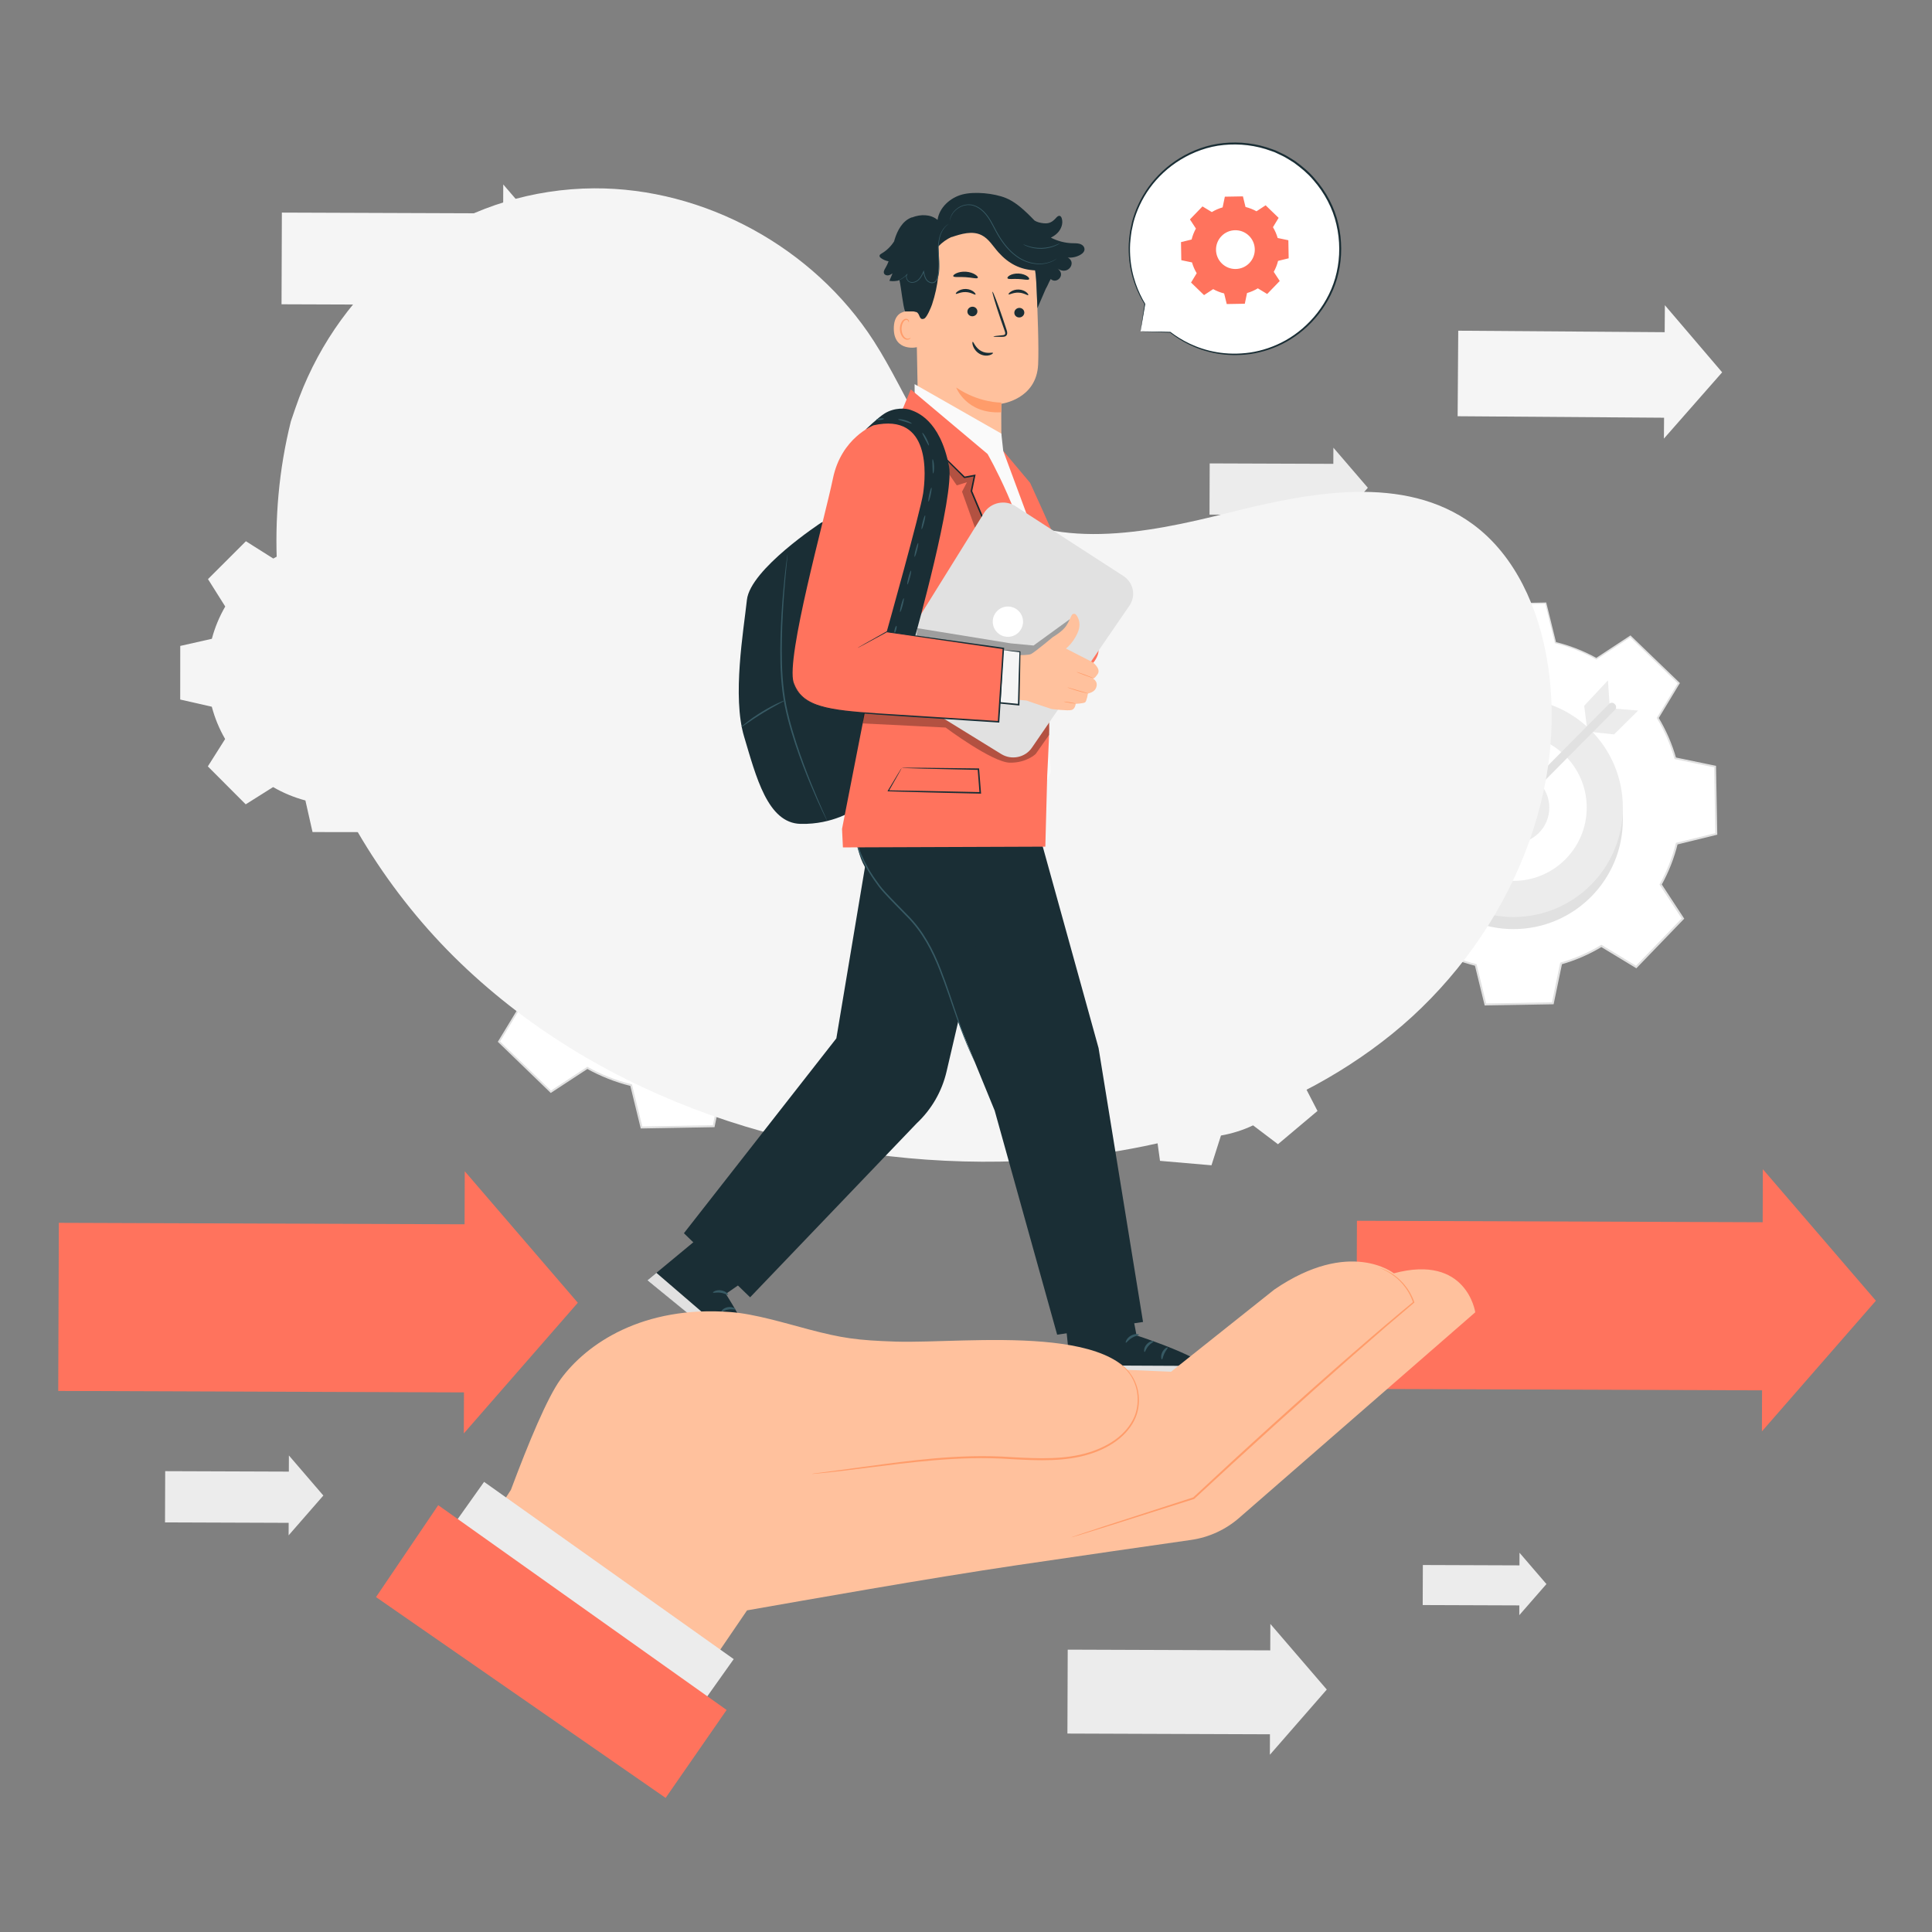 <?xml version="1.0" encoding="UTF-8" standalone="no"?>
<!-- Created with Inkscape (http://www.inkscape.org/) -->

<svg
   version="1.1"
   id="svg2"
   width="666.667"
   height="666.667"
   viewBox="0 0 666.667 666.667"
   sodipodi:docname="7155155.ai"
   xmlns:inkscape="http://www.inkscape.org/namespaces/inkscape"
   xmlns:sodipodi="http://sodipodi.sourceforge.net/DTD/sodipodi-0.dtd"
   xmlns="http://www.w3.org/2000/svg"
   xmlns:svg="http://www.w3.org/2000/svg">
  <rect x="0" y="0" width="666.667" height="666.667" fill="#808080" stroke="none"/>
  <defs
     id="defs6">
    <clipPath
       clipPathUnits="userSpaceOnUse"
       id="clipPath16">
      <path
         d="M 0,500 H 500 V 0 H 0 Z"
         id="path14" />
    </clipPath>
    <clipPath
       clipPathUnits="userSpaceOnUse"
       id="clipPath168">
      <path
         d="M 0,500 H 500 V 0 H 0 Z"
         id="path166" />
    </clipPath>
    <clipPath
       clipPathUnits="userSpaceOnUse"
       id="clipPath196">
      <path
         d="M 0,500 H 500 V 0 H 0 Z"
         id="path194" />
    </clipPath>
    <clipPath
       clipPathUnits="userSpaceOnUse"
       id="clipPath216">
      <path
         d="M 0,500 H 500 V 0 H 0 Z"
         id="path214" />
    </clipPath>
    <clipPath
       clipPathUnits="userSpaceOnUse"
       id="clipPath376">
      <path
         d="m 223.32,315.574 h 48.281 v -12.88 H 223.32 Z"
         id="path374" />
    </clipPath>
    <clipPath
       clipPathUnits="userSpaceOnUse"
       id="clipPath400">
      <path
         d="m 245.371,380.82 h 8.838 v -17.264 h -8.838 z"
         id="path398" />
    </clipPath>
    <clipPath
       clipPathUnits="userSpaceOnUse"
       id="clipPath416">
      <path
         d="m 235.924,339.839 h 41.008 V 319.83 h -41.008 z"
         id="path414" />
    </clipPath>
    <clipPath
       clipPathUnits="userSpaceOnUse"
       id="clipPath512">
      <path
         d="M 0,500 H 500 V 0 H 0 Z"
         id="path510" />
    </clipPath>
  </defs>
  <sodipodi:namedview
     id="namedview4"
     pagecolor="#ffffff"
     bordercolor="#000000"
     borderopacity="0.25"
     inkscape:showpageshadow="2"
     inkscape:pageopacity="0.0"
     inkscape:pagecheckerboard="0"
     inkscape:deskcolor="#d1d1d1" />
  <g
     id="g8"
     inkscape:groupmode="layer"
     inkscape:label="7155155"
     transform="matrix(1.333,0,0,-1.333,0,666.667)">
    <g
       id="g10">
      <g
         id="g12"
         clip-path="url(#clipPath16)">
        <g
           id="g18"
           transform="translate(370.132,328.851)">
          <path
             d="m 0,0 c 3.297,1.992 6.807,3.503 10.427,4.532 l 2.147,10.32 17.438,0.306 2.509,-10.238 c 3.655,-0.9 7.216,-2.286 10.581,-4.162 l 8.813,5.777 12.546,-12.115 -5.462,-9.008 c 1.993,-3.298 3.503,-6.809 4.531,-10.43 l 10.32,-2.147 0.306,-17.437 -10.238,-2.511 c -0.9,-3.653 -2.287,-7.213 -4.162,-10.579 l 5.775,-8.813 -12.112,-12.547 -9.01,5.463 c -3.297,-1.993 -6.808,-3.503 -10.428,-4.531 l -2.149,-10.321 -17.436,-0.306 -2.51,10.239 c -3.654,0.901 -7.214,2.287 -10.58,4.162 l -8.813,-5.776 -12.546,12.113 5.462,9.009 c -1.992,3.298 -3.504,6.808 -4.532,10.429 l -10.32,2.148 -0.306,17.437 10.239,2.51 c 0.9,3.654 2.288,7.214 4.162,10.579 l -5.776,8.814 12.113,12.546 z"
             style="fill:#ffffff;fill-opacity:1;fill-rule:nonzero;stroke:none"
             id="path20" />
        </g>
        <g
           id="g22"
           transform="translate(370.132,328.851)">
          <path
             d="M 0,0 C 0,0 -0.195,0.104 -0.581,0.33 -0.977,0.565 -1.55,0.904 -2.303,1.351 -3.839,2.27 -6.101,3.624 -9.054,5.392 l 0.102,0.013 C -12.03,2.199 -16.1,-2.041 -21.029,-7.175 l 0.015,0.164 c 1.755,-2.665 3.706,-5.629 5.794,-8.802 l 0.051,-0.077 -0.046,-0.081 c -1.724,-3.111 -3.175,-6.654 -4.129,-10.546 l -0.025,-0.1 -0.101,-0.025 c -3.189,-0.787 -6.642,-1.638 -10.234,-2.524 l 0.141,0.183 c 0.102,-5.49 0.211,-11.317 0.325,-17.437 l -0.163,0.197 c 3.195,-0.661 6.714,-1.39 10.322,-2.137 l 0.128,-0.027 0.035,-0.125 c 0.961,-3.385 2.463,-6.986 4.517,-10.371 l 0.071,-0.116 -0.071,-0.117 c -1.691,-2.794 -3.556,-5.875 -5.456,-9.013 l -0.037,0.287 c 3.943,-3.802 8.195,-7.903 12.554,-12.106 l -0.301,0.028 c 2.743,1.801 5.757,3.778 8.81,5.781 l 0.125,0.082 0.131,-0.073 c 3.094,-1.726 6.71,-3.201 10.519,-4.133 l 0.148,-0.037 0.036,-0.148 c 0.788,-3.207 1.646,-6.705 2.513,-10.238 l -0.252,0.194 c 5.521,0.098 11.438,0.203 17.437,0.31 l -0.249,-0.206 c 0.678,3.26 1.41,6.777 2.147,10.321 l 0.032,0.154 0.152,0.043 c 3.456,0.977 7.036,2.488 10.355,4.498 l 0.009,0.006 0.137,0.08 0.133,-0.081 c 3.023,-1.832 6.027,-3.654 9.01,-5.463 l -0.322,-0.041 c 4.09,4.235 8.131,8.42 12.114,12.545 l -0.03,-0.32 c -1.944,2.967 -3.868,5.905 -5.774,8.814 l -0.085,0.13 0.076,0.135 c 1.863,3.339 3.247,6.891 4.14,10.515 l 0.037,0.148 0.148,0.036 c 3.463,0.848 6.872,1.683 10.239,2.507 l -0.189,-0.246 c -0.102,5.953 -0.201,11.768 -0.298,17.438 l 0.191,-0.231 c -3.502,0.731 -6.94,1.449 -10.318,2.154 l -0.139,0.029 -0.039,0.136 c -1.052,3.718 -2.589,7.21 -4.499,10.376 l -0.07,0.117 0.07,0.117 c 1.876,3.087 3.694,6.08 5.47,9.004 l 0.035,-0.269 C 59.901,-1.469 55.738,2.558 51.776,6.391 L 52.024,6.368 C 48.922,4.34 46.011,2.437 43.204,0.602 L 43.109,0.54 43.011,0.595 C 39.48,2.564 35.941,3.893 32.48,4.754 L 32.379,4.779 32.355,4.88 c -0.906,3.723 -1.722,7.076 -2.493,10.241 l 0.152,-0.117 C 23.253,14.9 17.496,14.811 12.577,14.736 l 0.112,0.093 C 11.816,10.7 11.101,7.319 10.509,4.515 L 10.498,4.465 10.449,4.451 C 6.755,3.406 4.162,2.186 2.479,1.339 1.637,0.913 1.025,0.564 0.614,0.339 0.2,0.103 0,0 0,0 c 0,0 0.199,0.134 0.592,0.376 0.403,0.238 1.01,0.6 1.848,1.039 1.673,0.874 4.262,2.122 7.964,3.197 L 10.345,4.549 c 0.575,2.808 1.268,6.193 2.115,10.327 l 0.019,0.091 0.094,0.002 c 4.918,0.097 10.674,0.21 17.436,0.343 l 0.123,0.003 0.029,-0.12 C 30.942,12.031 31.769,8.681 32.688,4.961 L 32.562,5.086 C 36.053,4.229 39.626,2.899 43.193,0.921 L 42.999,0.914 c 2.803,1.842 5.709,3.752 8.806,5.787 l 0.133,0.088 0.115,-0.111 c 3.97,-3.825 8.14,-7.844 12.559,-12.102 l 0.124,-0.12 -0.09,-0.148 c -1.771,-2.926 -3.584,-5.922 -5.455,-9.013 l 10e-4,0.233 c 1.935,-3.197 3.493,-6.725 4.562,-10.482 l -0.176,0.165 c 3.379,-0.701 6.818,-1.415 10.32,-2.141 l 0.188,-0.039 0.003,-0.192 c 0.103,-5.669 0.208,-11.484 0.315,-17.437 l 0.004,-0.198 -0.193,-0.048 c -3.366,-0.826 -6.775,-1.663 -10.237,-2.513 l 0.185,0.184 c -0.902,-3.667 -2.3,-7.262 -4.184,-10.643 l -0.009,0.264 c 1.906,-2.908 3.832,-5.845 5.777,-8.812 l 0.113,-0.172 -0.143,-0.148 c -3.982,-4.126 -8.022,-8.312 -12.111,-12.548 l -0.144,-0.15 -0.178,0.108 c -2.983,1.808 -5.987,3.63 -9.01,5.462 h 0.27 l -0.01,-0.006 c -3.36,-2.035 -6.984,-3.563 -10.482,-4.552 l 0.183,0.197 c -0.738,-3.543 -1.47,-7.061 -2.149,-10.321 L 32.044,-88.696 31.837,-88.7 C 25.838,-88.804 19.921,-88.906 14.4,-89.002 l -0.204,-0.003 -0.048,0.198 c -0.865,3.533 -1.722,7.032 -2.507,10.239 l 0.185,-0.185 c -3.854,0.947 -7.512,2.441 -10.64,4.191 l 0.256,0.009 c -3.055,-2 -6.07,-3.974 -8.816,-5.772 l -0.162,-0.106 -0.139,0.134 c -4.354,4.209 -8.601,8.314 -12.54,12.121 l -0.133,0.129 0.096,0.159 c 1.904,3.135 3.774,6.214 5.469,9.005 v -0.233 c -2.071,3.425 -3.583,7.065 -4.546,10.486 l 0.162,-0.152 c -3.606,0.754 -7.124,1.49 -10.317,2.158 l -0.161,0.034 -0.003,0.163 c -0.1,6.12 -0.196,11.947 -0.286,17.437 l -0.003,0.149 0.144,0.035 c 3.595,0.876 7.051,1.719 10.242,2.496 l -0.125,-0.125 c 0.973,3.92 2.446,7.486 4.194,10.613 l 0.006,-0.158 c -2.076,3.18 -4.015,6.152 -5.759,8.824 l -0.058,0.089 0.074,0.075 c 4.957,5.107 9.051,9.323 12.148,12.513 l 0.046,0.048 0.057,-0.035 C -6.047,3.741 -3.81,2.367 -2.292,1.435 -1.543,0.971 -0.973,0.617 -0.579,0.373 -0.195,0.133 0,0 0,0"
             style="fill:#e1e1e1;fill-opacity:1;fill-rule:nonzero;stroke:none"
             id="path24" />
        </g>
        <g
           id="g26"
           transform="translate(150.645,303.341)">
          <path
             d="m 0,0 c 3.532,2.134 7.292,3.753 11.17,4.855 l 2.301,11.057 18.682,0.328 2.688,-10.969 c 3.915,-0.964 7.731,-2.45 11.336,-4.459 l 9.442,6.189 13.441,-12.979 -5.852,-9.651 c 2.135,-3.533 3.754,-7.295 4.854,-11.174 l 11.056,-2.3 0.329,-18.682 -10.969,-2.689 c -0.964,-3.914 -2.45,-7.728 -4.459,-11.334 l 6.188,-9.442 -12.977,-13.442 -9.652,5.852 c -3.533,-2.134 -7.294,-3.752 -11.173,-4.854 l -2.301,-11.057 -18.681,-0.328 -2.689,10.97 c -3.915,0.964 -7.729,2.45 -11.335,4.459 l -9.441,-6.189 -13.442,12.978 5.852,9.652 c -2.135,3.533 -3.754,7.293 -4.855,11.173 l -11.056,2.301 -0.328,18.681 10.969,2.689 c 0.964,3.914 2.451,7.729 4.459,11.334 l -6.188,9.442 12.977,13.442 z"
             style="fill:#ffffff;fill-opacity:1;fill-rule:nonzero;stroke:none"
             id="path28" />
        </g>
        <g
           id="g30"
           transform="translate(150.645,303.341)">
          <path
             d="M 0,0 C 0,0 -0.209,0.112 -0.622,0.355 -1.045,0.606 -1.659,0.97 -2.467,1.45 -4.11,2.434 -6.533,3.886 -9.697,5.782 l 0.102,0.013 c -3.298,-3.434 -7.659,-7.976 -12.941,-13.476 l 0.015,0.164 c 1.879,-2.855 3.969,-6.031 6.206,-9.43 l 0.05,-0.077 -0.045,-0.081 c -1.848,-3.334 -3.403,-7.131 -4.426,-11.301 l -0.025,-0.1 -0.101,-0.025 c -3.416,-0.842 -7.116,-1.755 -10.965,-2.704 l 0.141,0.184 c 0.11,-5.882 0.226,-12.125 0.348,-18.681 l -0.164,0.197 c 3.423,-0.709 7.194,-1.49 11.059,-2.291 l 0.127,-0.026 0.036,-0.126 c 1.029,-3.628 2.639,-7.487 4.84,-11.115 l 0.071,-0.116 -0.071,-0.117 c -1.812,-2.992 -3.81,-6.293 -5.846,-9.655 l -0.037,0.287 c 4.224,-4.074 8.78,-8.467 13.449,-12.971 l -0.301,0.029 c 2.939,1.929 6.168,4.047 9.439,6.193 l 0.125,0.082 0.131,-0.073 c 3.316,-1.851 7.191,-3.431 11.274,-4.431 l 0.148,-0.036 0.036,-0.148 c 0.844,-3.436 1.763,-7.183 2.693,-10.969 l -0.253,0.194 c 5.915,0.105 12.254,0.218 18.681,0.332 l -0.249,-0.206 c 0.727,3.492 1.511,7.261 2.301,11.057 l 0.032,0.155 0.151,0.043 c 3.704,1.047 7.541,2.666 11.099,4.82 l 0.01,0.006 0.136,0.081 0.134,-0.081 c 3.238,-1.963 6.456,-3.915 9.652,-5.853 l -0.322,-0.041 c 4.382,4.537 8.711,9.021 12.978,13.44 l -0.03,-0.32 c -2.082,3.179 -4.144,6.327 -6.186,9.443 l -0.084,0.13 0.075,0.135 c 1.997,3.579 3.48,7.386 4.437,11.269 l 0.037,0.149 0.148,0.036 c 3.71,0.908 7.363,1.802 10.97,2.685 l -0.189,-0.245 c -0.11,6.378 -0.216,12.607 -0.32,18.681 l 0.191,-0.23 c -3.752,0.783 -7.436,1.552 -11.055,2.307 l -0.139,0.029 -0.038,0.136 c -1.129,3.984 -2.775,7.727 -4.823,11.12 l -0.07,0.117 0.07,0.117 c 2.01,3.308 3.958,6.515 5.86,9.646 L 68.91,-6.134 C 64.185,-1.563 59.725,2.751 55.48,6.857 L 55.728,6.834 C 52.404,4.661 49.286,2.622 46.279,0.656 L 46.185,0.594 46.086,0.649 C 42.302,2.759 38.509,4.182 34.801,5.105 L 34.7,5.13 34.675,5.231 c -0.971,3.989 -1.846,7.58 -2.672,10.972 l 0.153,-0.117 C 24.911,15.973 18.743,15.877 13.474,15.795 l 0.112,0.093 C 12.652,11.464 11.887,7.842 11.253,4.838 L 11.242,4.788 11.193,4.774 C 7.235,3.653 4.457,2.345 2.655,1.437 1.752,0.98 1.097,0.607 0.657,0.364 0.214,0.111 0,0 0,0 0,0 0.214,0.143 0.635,0.402 1.067,0.656 1.718,1.043 2.615,1.513 4.408,2.448 7.182,3.785 11.147,4.935 L 11.088,4.872 c 0.617,3.008 1.361,6.635 2.269,11.064 l 0.019,0.091 0.094,0.002 c 5.269,0.103 11.436,0.223 18.68,0.364 l 0.123,0.003 0.03,-0.12 C 33.139,12.887 34.024,9.298 35.008,5.312 L 34.883,5.437 C 38.621,4.518 42.448,3.094 46.268,0.975 L 46.074,0.968 c 3.003,1.973 6.117,4.019 9.435,6.2 l 0.133,0.087 0.115,-0.111 c 4.252,-4.098 8.72,-8.404 13.454,-12.966 l 0.124,-0.12 -0.09,-0.148 c -1.897,-3.135 -3.84,-6.345 -5.844,-9.656 v 0.233 c 2.072,-3.424 3.741,-7.202 4.886,-11.226 l -0.177,0.165 c 3.62,-0.751 7.305,-1.516 11.057,-2.295 l 0.188,-0.039 0.003,-0.191 c 0.11,-6.074 0.222,-12.304 0.337,-18.681 l 0.003,-0.198 -0.192,-0.048 c -3.606,-0.885 -7.258,-1.782 -10.968,-2.693 l 0.185,0.185 c -0.966,-3.927 -2.463,-7.778 -4.481,-11.398 l -0.009,0.264 c 2.043,-3.116 4.106,-6.262 6.189,-9.441 l 0.113,-0.172 -0.143,-0.148 c -4.266,-4.42 -8.594,-8.905 -12.975,-13.444 l -0.144,-0.149 -0.178,0.108 c -3.196,1.937 -6.414,3.889 -9.652,5.852 h 0.269 l -0.01,-0.006 c -3.598,-2.179 -7.48,-3.817 -11.226,-4.876 l 0.184,0.197 c -0.791,-3.796 -1.576,-7.565 -2.303,-11.056 l -0.042,-0.203 -0.207,-0.004 c -6.427,-0.111 -12.766,-0.221 -18.681,-0.324 l -0.204,-0.003 -0.048,0.198 c -0.927,3.786 -1.845,7.534 -2.686,10.97 l 0.184,-0.185 c -4.127,1.014 -8.044,2.614 -11.394,4.488 l 0.256,0.009 C -1.738,-82 -4.968,-84.116 -7.909,-86.042 l -0.162,-0.106 -0.14,0.135 c -4.664,4.508 -9.215,8.907 -13.434,12.985 l -0.134,0.129 0.096,0.159 c 2.04,3.359 4.043,6.657 5.859,9.647 v -0.232 c -2.218,3.667 -3.838,7.566 -4.87,11.23 l 0.163,-0.152 c -3.864,0.808 -7.633,1.595 -11.054,2.311 l -0.161,0.033 -0.002,0.164 c -0.109,6.557 -0.212,12.8 -0.309,18.681 l -0.002,0.149 0.144,0.035 c 3.851,0.939 7.553,1.842 10.972,2.675 l -0.125,-0.125 c 1.041,4.199 2.619,8.018 4.491,11.367 l 0.006,-0.158 c -2.224,3.408 -4.302,6.592 -6.171,9.454 l -0.058,0.088 0.074,0.076 c 5.31,5.472 9.696,9.991 13.012,13.408 l 0.046,0.048 0.057,-0.035 C -6.48,4.003 -4.082,2.532 -2.455,1.534 -1.652,1.037 -1.041,0.659 -0.621,0.398 -0.209,0.141 0,0 0,0"
             style="fill:#e1e1e1;fill-opacity:1;fill-rule:nonzero;stroke:none"
             id="path32" />
        </g>
        <g
           id="g34"
           transform="translate(195.769,270.453)">
          <path
             d="m 0,0 c -0.011,11.783 -9.573,21.327 -21.357,21.315 -11.783,-0.011 -21.326,-9.573 -21.315,-21.356 0.008,-8.531 5.024,-15.885 12.263,-19.292 0.003,-2.528 0.006,-5.383 0.006,-5.383 l 18.7,0.018 c 0,0 0.11,3.021 0.149,5.718 C -4.686,-15.43 0.008,-8.264 0,0"
             style="fill:#f5f5f5;fill-opacity:1;fill-rule:nonzero;stroke:none"
             id="path36" />
        </g>
        <g
           id="g38"
           transform="translate(177.303,245.837)">
          <path
             d="m 0,0 c 0,0 0.003,0.09 0.021,0.263 0.02,0.184 0.049,0.44 0.086,0.77 0.082,0.676 0.201,1.673 0.388,2.953 0.189,1.279 0.439,2.844 0.844,4.639 0.414,1.789 0.979,3.821 1.931,5.939 0.477,1.058 1.029,2.142 1.752,3.194 0.371,0.515 0.836,1.018 1.457,1.312 0.62,0.297 1.397,0.298 2.026,-0.064 C 8.816,18.826 9.08,18.524 9.181,18.162 9.295,17.806 9.259,17.401 9.093,17.067 8.764,16.392 8.136,15.921 7.447,15.645 6.038,15.151 4.414,15.273 3.01,15.955 c -1.408,0.68 -2.533,1.993 -3.016,3.557 -0.231,0.777 -0.357,1.629 -0.128,2.461 0.2,0.828 1.005,1.569 1.937,1.485 0.463,-0.034 0.882,-0.35 1.087,-0.752 0.214,-0.4 0.269,-0.874 0.173,-1.315 C 2.858,20.5 2.216,19.834 1.565,19.269 0.221,18.157 -1.61,17.538 -3.407,17.822 c -1.786,0.283 -3.39,1.462 -4.129,3.071 -0.388,0.792 -0.481,1.753 -0.147,2.585 0.169,0.41 0.494,0.793 0.935,0.944 0.435,0.168 0.926,0.089 1.314,-0.119 0.392,-0.207 0.711,-0.547 0.901,-0.936 0.198,-0.387 0.29,-0.812 0.327,-1.229 0.061,-0.836 -0.057,-1.667 -0.322,-2.438 -0.519,-1.548 -1.622,-2.854 -3.004,-3.581 -1.376,-0.736 -2.975,-0.932 -4.414,-0.612 -0.711,0.157 -1.439,0.44 -1.922,1.017 -0.473,0.563 -0.607,1.456 -0.12,2.055 0.241,0.289 0.605,0.443 0.958,0.47 0.355,0.025 0.707,-0.046 1.018,-0.197 0.634,-0.312 1.021,-0.899 1.307,-1.463 0.538,-1.156 0.969,-2.28 1.406,-3.354 1.711,-4.298 2.925,-7.84 3.738,-10.295 0.406,-1.228 0.706,-2.186 0.907,-2.836 0.096,-0.318 0.17,-0.564 0.223,-0.741 0.049,-0.168 0.068,-0.256 0.068,-0.256 0,0 -0.036,0.083 -0.093,0.247 -0.059,0.176 -0.142,0.42 -0.248,0.734 -0.222,0.655 -0.542,1.604 -0.954,2.82 -0.842,2.443 -2.082,5.973 -3.813,10.258 -0.439,1.065 -0.883,2.202 -1.414,3.332 -0.278,0.546 -0.655,1.093 -1.218,1.365 -0.545,0.268 -1.31,0.265 -1.718,-0.223 -0.401,-0.485 -0.296,-1.279 0.125,-1.772 0.431,-0.515 1.112,-0.788 1.8,-0.936 1.385,-0.305 2.929,-0.112 4.25,0.6 1.325,0.701 2.384,1.958 2.881,3.448 0.254,0.741 0.365,1.544 0.306,2.337 -0.058,0.779 -0.385,1.595 -1.095,1.959 -0.34,0.181 -0.749,0.243 -1.106,0.104 -0.362,-0.124 -0.633,-0.437 -0.784,-0.802 -0.297,-0.747 -0.222,-1.631 0.145,-2.376 0.698,-1.522 2.235,-2.654 3.933,-2.921 1.71,-0.272 3.473,0.32 4.764,1.389 0.631,0.542 1.235,1.189 1.411,1.976 0.086,0.384 0.036,0.797 -0.146,1.138 C 2.486,22.926 2.154,23.173 1.778,23.202 1.403,23.239 1.015,23.098 0.717,22.859 0.416,22.622 0.216,22.276 0.11,21.903 -0.101,21.149 0.012,20.329 0.234,19.586 0.693,18.087 1.771,16.825 3.117,16.172 4.456,15.513 6.036,15.397 7.362,15.86 8.008,16.113 8.6,16.565 8.89,17.161 9.198,17.754 8.958,18.512 8.394,18.819 7.843,19.142 7.126,19.149 6.568,18.88 5.994,18.611 5.549,18.14 5.185,17.639 4.475,16.615 3.915,15.533 3.439,14.488 2.483,12.391 1.908,10.372 1.482,8.591 1.064,6.806 0.8,5.246 0.596,3.971 0.408,2.701 0.261,1.71 0.16,1.026 0.111,0.697 0.074,0.443 0.047,0.26 0.02,0.087 0,0 0,0"
             style="fill:#e1e1e1;fill-opacity:1;fill-rule:nonzero;stroke:none"
             id="path40" />
        </g>
        <g
           id="g42"
           transform="translate(182.63,242.291)">
          <path
             d="m 0,0 -16.056,-0.015 c -0.666,-0.001 -1.206,0.538 -1.206,1.203 -0.001,0.666 0.538,1.206 1.204,1.207 L -0.002,2.41 C 0.663,2.411 1.203,1.872 1.204,1.206 1.204,0.541 0.666,0.001 0,0"
             style="fill:#e1e1e1;fill-opacity:1;fill-rule:nonzero;stroke:none"
             id="path44" />
        </g>
        <g
           id="g46"
           transform="translate(182.631,241.239)">
          <path
             d="m 0,0 -16.056,-0.015 c -0.665,-0.001 -1.204,-0.541 -1.204,-1.206 0.001,-0.666 0.541,-1.205 1.206,-1.204 l 1.763,10e-4 2.342,-4.448 c 0.268,-0.509 0.796,-0.827 1.371,-0.826 l 5.738,0.005 c 0.58,10e-4 1.112,0.326 1.376,0.844 l 2.268,4.438 1.198,10e-4 c 0.666,0.001 1.205,0.541 1.204,1.206 C 1.206,-0.538 0.666,0.001 0,0"
             style="fill:#e1e1e1;fill-opacity:1;fill-rule:nonzero;stroke:none"
             id="path48" />
        </g>
        <g
           id="g50"
           transform="translate(168.27,287.817)">
          <path
             d="m 0,0 c -0.807,-0.082 -1.953,-0.368 -3.287,-0.959 -1.334,-0.586 -2.837,-1.518 -4.27,-2.844 -1.601,-1.562 -2.926,-3.238 -3.742,-5.124 -0.948,-2.074 -1.407,-4.222 -1.487,-6.169 -0.084,-1.952 0.178,-3.7 0.593,-5.097 0.413,-1.399 0.937,-2.458 1.396,-3.127 0.458,-0.67 0.814,-0.97 0.969,-0.89 0.355,0.18 -0.251,1.785 -0.549,4.388 -0.315,2.577 -0.171,6.265 1.457,9.794 1.637,3.523 4.355,6.018 6.524,7.444 2.179,1.458 3.795,2.034 3.702,2.421 C 1.267,0.007 0.807,0.085 0,0"
             style="fill:#fafafa;fill-opacity:1;fill-rule:nonzero;stroke:none"
             id="path52" />
        </g>
        <g
           id="g54"
           transform="translate(176.733,288.847)">
          <path
             d="M 0,0 C -0.483,0.3 -1.206,0.509 -2.014,0.513 -2.822,0.516 -3.547,0.312 -4.032,0.017 -4.52,-0.279 -4.77,-0.658 -4.71,-1.013 c 0.139,-0.716 1.333,-1.084 2.685,-1.096 1.129,-0.033 2.338,0.278 2.695,1.074 C 0.732,-0.681 0.486,-0.3 0,0"
             style="fill:#fafafa;fill-opacity:1;fill-rule:nonzero;stroke:none"
             id="path56" />
        </g>
        <g
           id="g58"
           transform="translate(178.869,234.009)">
          <path
             d="m 0,0 c -0.019,-0.04 -0.423,0.144 -1.103,0.339 -0.679,0.196 -1.648,0.37 -2.724,0.34 -1.077,-0.034 -2.034,-0.266 -2.7,-0.503 -0.667,-0.234 -1.059,-0.442 -1.081,-0.403 -0.015,0.023 0.348,0.291 1.015,0.577 0.664,0.286 1.646,0.556 2.758,0.591 1.111,0.031 2.108,-0.179 2.788,-0.426 C -0.365,0.27 0.013,0.025 0,0"
             style="fill:#ececec;fill-opacity:1;fill-rule:nonzero;stroke:none"
             id="path60" />
        </g>
        <g
           id="g62"
           transform="translate(181.469,238.774)">
          <path
             d="m 0,0 c 0,-0.072 -2.903,-0.134 -6.483,-0.137 -3.58,-0.004 -6.483,0.052 -6.483,0.124 0,0.073 2.902,0.134 6.483,0.138 C -2.903,0.128 0,0.072 0,0"
             style="fill:#ececec;fill-opacity:1;fill-rule:nonzero;stroke:none"
             id="path64" />
        </g>
        <g
           id="g66"
           transform="translate(180.466,236.868)">
          <path
             d="m 0,0 c 0.002,-0.035 -0.602,-0.1 -1.581,-0.162 -0.979,-0.063 -2.332,-0.12 -3.829,-0.143 -1.496,-0.022 -2.852,-0.006 -3.832,0.027 -0.98,0.033 -1.585,0.079 -1.585,0.115 10e-4,0.037 0.607,0.056 1.587,0.07 1.058,0.014 2.373,0.031 3.826,0.05 1.454,0.025 2.768,0.048 3.826,0.066 C -0.609,0.038 -0.002,0.037 0,0"
             style="fill:#ececec;fill-opacity:1;fill-rule:nonzero;stroke:none"
             id="path68" />
        </g>
        <g
           id="g70"
           transform="translate(296.326,268.461)">
          <path
             d="m 0,0 c 2.673,1.259 5.47,2.133 8.312,2.631 l 2.456,7.703 13.326,-1.147 1.104,-8.008 c 2.716,-0.976 5.323,-2.316 7.741,-4.013 l 7.18,3.709 8.612,-10.234 -4.88,-6.439 c 1.259,-2.674 2.134,-5.472 2.631,-8.315 l 7.702,-2.455 -1.146,-13.326 -8.009,-1.104 c -0.976,-2.716 -2.316,-5.322 -4.012,-7.741 l 3.708,-7.18 -10.233,-8.612 -6.441,4.88 c -2.673,-1.259 -5.47,-2.133 -8.313,-2.631 l -2.456,-7.703 -13.325,1.147 -1.105,8.009 c -2.715,0.977 -5.322,2.316 -7.741,4.013 l -7.179,-3.709 -8.612,10.234 4.88,6.44 c -1.259,2.673 -2.134,5.47 -2.632,8.313 l -7.702,2.456 1.147,13.325 8.008,1.105 c 0.976,2.716 2.317,5.322 4.013,7.741 l -3.709,7.18 10.234,8.612 z"
             style="fill:#f5f5f5;fill-opacity:1;fill-rule:nonzero;stroke:none"
             id="path72" />
        </g>
        <g
           id="g74"
           transform="translate(70.749,355.539)">
          <path
             d="m 0,0 c 2.652,1.537 5.466,2.687 8.36,3.452 l 1.859,8.179 13.876,-0.011 1.846,-8.181 c 2.894,-0.77 5.707,-1.924 8.356,-3.465 l 7.095,4.466 9.803,-9.82 -4.476,-7.086 c 1.537,-2.652 2.687,-5.467 3.452,-8.362 l 8.177,-1.859 -0.011,-13.875 -8.18,-1.848 c -0.77,-2.892 -1.925,-5.705 -3.466,-8.354 l 4.466,-7.095 -9.818,-9.804 -7.087,4.477 c -2.653,-1.537 -5.467,-2.687 -8.362,-3.452 l -1.859,-8.178 -13.875,0.011 -1.847,8.181 c -2.894,0.77 -5.706,1.925 -8.355,3.465 l -7.095,-4.466 -9.804,9.819 4.477,7.087 c -1.537,2.652 -2.688,5.466 -3.452,8.362 l -8.178,1.859 0.011,13.875 8.181,1.847 c 0.769,2.893 1.925,5.706 3.465,8.355 l -4.466,7.095 9.819,9.803 z"
             style="fill:#f5f5f5;fill-opacity:1;fill-rule:nonzero;stroke:none"
             id="path76" />
        </g>
        <g
           id="g78"
           transform="translate(303.568,321.73)">
          <path
             d="m 0,0 c -3.513,-3.638 -3.411,-9.434 0.228,-12.947 3.637,-3.512 9.434,-3.41 12.946,0.228 3.512,3.638 3.41,9.435 -0.228,12.947 C 9.308,3.74 3.512,3.638 0,0 m -4.549,11.368 c 1.613,0.975 3.331,1.715 5.103,2.218 l 1.051,5.051 8.533,0.15 1.229,-5.011 c 1.788,-0.44 3.531,-1.119 5.178,-2.037 l 4.313,2.827 6.14,-5.928 -2.673,-4.409 C 25.3,2.615 26.039,0.896 26.542,-0.875 l 5.051,-1.051 0.15,-8.534 -5.011,-1.228 c -0.44,-1.788 -1.119,-3.531 -2.037,-5.178 l 2.827,-4.313 -5.928,-6.14 -4.409,2.673 c -1.614,-0.975 -3.332,-1.714 -5.104,-2.217 l -1.051,-5.051 -8.534,-0.15 -1.228,5.011 c -1.788,0.441 -3.531,1.119 -5.178,2.037 l -4.313,-2.827 -6.14,5.928 2.673,4.409 c -0.975,1.614 -1.715,3.332 -2.218,5.104 l -5.05,1.051 -0.15,8.533 5.011,1.229 c 0.44,1.788 1.119,3.531 2.037,5.178 l -2.827,4.313 5.928,6.14 z"
             style="fill:#f5f5f5;fill-opacity:1;fill-rule:nonzero;stroke:none"
             id="path80" />
        </g>
        <g
           id="g82"
           transform="translate(148.989,370.239)">
          <path
             d="m 0,0 c -3.763,-3.898 -3.654,-10.107 0.244,-13.87 3.897,-3.763 10.107,-3.654 13.87,0.244 3.762,3.897 3.654,10.107 -0.244,13.87 C 9.973,4.007 3.763,3.897 0,0 m -4.874,12.179 c 1.729,1.045 3.569,1.837 5.467,2.376 l 1.126,5.412 9.143,0.16 1.316,-5.368 c 1.916,-0.472 3.783,-1.199 5.547,-2.182 l 4.621,3.028 6.578,-6.351 -2.864,-4.723 c 1.045,-1.73 1.837,-3.571 2.376,-5.469 l 5.411,-1.126 0.16,-9.142 -5.368,-1.316 c -0.472,-1.916 -1.199,-3.783 -2.182,-5.547 l 3.028,-4.621 -6.35,-6.579 -4.724,2.865 c -1.729,-1.045 -3.57,-1.837 -5.468,-2.376 l -1.126,-5.411 -9.143,-0.161 -1.316,5.369 c -1.916,0.472 -3.782,1.199 -5.547,2.182 l -4.62,-3.029 -6.579,6.352 2.864,4.723 c -1.045,1.729 -1.837,3.57 -2.376,5.468 l -5.411,1.126 -0.16,9.143 5.368,1.316 c 0.472,1.915 1.199,3.782 2.182,5.547 l -3.028,4.621 6.351,6.578 z"
             style="fill:#f5f5f5;fill-opacity:1;fill-rule:nonzero;stroke:none"
             id="path84" />
        </g>
        <g
           id="g86"
           transform="translate(420.097,287.932)">
          <path
             d="m 0,0 c 0,-15.639 -12.678,-28.317 -28.317,-28.317 -15.639,0 -28.317,12.678 -28.317,28.317 0,15.639 12.678,28.317 28.317,28.317 C -12.678,28.317 0,15.639 0,0"
             style="fill:#e1e1e1;fill-opacity:1;fill-rule:nonzero;stroke:none"
             id="path88" />
        </g>
        <g
           id="g90"
           transform="translate(420.097,291.059)">
          <path
             d="m 0,0 c 0,-15.639 -12.678,-28.317 -28.317,-28.317 -15.639,0 -28.317,12.678 -28.317,28.317 0,15.639 12.678,28.317 28.317,28.317 C -12.678,28.317 0,15.639 0,0"
             style="fill:#ececec;fill-opacity:1;fill-rule:nonzero;stroke:none"
             id="path92" />
        </g>
        <g
           id="g94"
           transform="translate(410.747,291.059)">
          <path
             d="m 0,0 c 0,-10.475 -8.492,-18.967 -18.967,-18.967 -10.475,0 -18.967,8.492 -18.967,18.967 0,10.475 8.492,18.967 18.967,18.967 C -8.492,18.967 0,10.475 0,0"
             style="fill:#ffffff;fill-opacity:1;fill-rule:nonzero;stroke:none"
             id="path96" />
        </g>
        <g
           id="g98"
           transform="translate(401.062,291.059)">
          <path
             d="m 0,0 c 0,-5.126 -4.156,-9.282 -9.282,-9.282 -5.126,0 -9.282,4.156 -9.282,9.282 0,5.126 4.156,9.282 9.282,9.282 C -4.156,9.282 0,5.126 0,0"
             style="fill:#ececec;fill-opacity:1;fill-rule:nonzero;stroke:none"
             id="path100" />
        </g>
        <g
           id="g102"
           transform="translate(410.858,311.382)">
          <path
             d="M 0,0 -0.769,6.041 5.38,12.623 5.823,6.103 Z"
             style="fill:#ececec;fill-opacity:1;fill-rule:nonzero;stroke:none"
             id="path104" />
        </g>
        <g
           id="g106"
           transform="translate(424.057,316.189)">
          <path
             d="m 0,0 -6.239,0.508 -6.253,-6.016 6.255,-0.668 z"
             style="fill:#ececec;fill-opacity:1;fill-rule:nonzero;stroke:none"
             id="path108" />
        </g>
        <g
           id="g110"
           transform="translate(416.514,317.882)">
          <path
             d="m 0,0 c -2.818,-2.842 -5.636,-5.684 -8.454,-8.526 -4.471,-4.508 -8.942,-9.017 -13.412,-13.525 -1.028,-1.036 -2.056,-2.073 -3.084,-3.109 -0.977,-0.985 0.549,-2.506 1.527,-1.52 2.818,2.842 5.636,5.684 8.454,8.526 4.471,4.509 8.942,9.017 13.412,13.525 1.028,1.037 2.056,2.073 3.084,3.11 C 2.504,-0.534 0.978,0.986 0,0"
             style="fill:#e1e1e1;fill-opacity:1;fill-rule:nonzero;stroke:none"
             id="path112" />
        </g>
        <g
           id="g114"
           transform="translate(330.26,51.175)">
          <path
             d="m 0,0 -53.945,0.194 0.078,21.723 53.945,-0.194 z"
             style="fill:#ececec;fill-opacity:1;fill-rule:nonzero;stroke:none"
             id="path116" />
        </g>
        <g
           id="g118"
           transform="translate(343.456,62.763)">
          <path
             d="m 0,0 -7.365,-8.443 -7.366,-8.443 0.061,16.939 0.062,16.939 7.304,-8.496 z"
             style="fill:#ececec;fill-opacity:1;fill-rule:nonzero;stroke:none"
             id="path120" />
        </g>
        <g
           id="g122"
           transform="translate(131.819,421.146)">
          <path
             d="m 0,0 -58.94,0.212 0.086,23.735 58.94,-0.213 z"
             style="fill:#f5f5f5;fill-opacity:1;fill-rule:nonzero;stroke:none"
             id="path124" />
        </g>
        <g
           id="g126"
           transform="translate(146.237,433.808)">
          <path
             d="m 0,0 -8.047,-9.225 -8.047,-9.225 0.066,18.508 0.067,18.507 7.981,-9.282 z"
             style="fill:#f5f5f5;fill-opacity:1;fill-rule:nonzero;stroke:none"
             id="path128" />
        </g>
        <g
           id="g130"
           transform="translate(394.022,84.542)">
          <path
             d="m 0,0 -25.736,0.093 0.038,10.363 25.735,-0.093 z"
             style="fill:#ececec;fill-opacity:1;fill-rule:nonzero;stroke:none"
             id="path132" />
        </g>
        <g
           id="g134"
           transform="translate(400.317,90.07)">
          <path
             d="m 0,0 -3.514,-4.028 -3.513,-4.028 0.029,8.081 0.029,8.081 3.484,-4.053 z"
             style="fill:#ececec;fill-opacity:1;fill-rule:nonzero;stroke:none"
             id="path136" />
        </g>
        <g
           id="g138"
           transform="translate(75.647,105.913)">
          <path
             d="m 0,0 -32.931,0.119 0.048,13.26 32.931,-0.118 z"
             style="fill:#ececec;fill-opacity:1;fill-rule:nonzero;stroke:none"
             id="path140" />
        </g>
        <g
           id="g142"
           transform="translate(83.703,112.987)">
          <path
             d="m 0,0 -4.496,-5.154 -4.496,-5.154 0.037,10.34 0.037,10.341 4.459,-5.187 z"
             style="fill:#ececec;fill-opacity:1;fill-rule:nonzero;stroke:none"
             id="path144" />
        </g>
        <g
           id="g146"
           transform="translate(346.029,366.789)">
          <path
             d="m 0,0 -32.931,0.119 0.048,13.26 32.931,-0.118 z"
             style="fill:#ececec;fill-opacity:1;fill-rule:nonzero;stroke:none"
             id="path148" />
        </g>
        <g
           id="g150"
           transform="translate(354.084,373.864)">
          <path
             d="m 0,0 -4.496,-5.154 -4.496,-5.154 0.037,10.34 0.037,10.341 4.459,-5.187 z"
             style="fill:#ececec;fill-opacity:1;fill-rule:nonzero;stroke:none"
             id="path152" />
        </g>
        <g
           id="g154"
           transform="translate(432.31,391.981)">
          <path
             d="m 0,0 -54.981,0.396 0.159,22.14 L 0.16,22.14 Z"
             style="fill:#f5f5f5;fill-opacity:1;fill-rule:nonzero;stroke:none"
             id="path156" />
        </g>
        <g
           id="g158"
           transform="translate(445.802,403.744)">
          <path
             d="m 0,0 -7.538,-8.578 -7.538,-8.579 0.125,17.265 0.124,17.264 7.414,-8.686 z"
             style="fill:#f5f5f5;fill-opacity:1;fill-rule:nonzero;stroke:none"
             id="path160" />
        </g>
      </g>
    </g>
    <g
       id="g162">
      <g
         id="g164"
         clip-path="url(#clipPath168)">
        <g
           id="g170"
           transform="translate(75.295,391.049)">
          <path
             d="m 0,0 1.192,3.484 c 10.052,29.37 35.071,51.229 65.474,55.903 3.908,0.601 7.861,0.92 11.825,0.939 28.544,0.137 56.785,-15.283 72.404,-39.534 9.185,-14.263 14.719,-31.79 28.394,-41.712 17.798,-12.913 42.158,-8.104 63.332,-2.768 21.174,5.335 45.563,10.085 63.305,-2.907 11.112,-8.136 17.084,-21.861 19.325,-35.526 5.936,-36.181 -11.979,-73.619 -40.19,-96.457 -28.21,-22.839 -65.213,-32.438 -101.431,-33.046 -50.738,-0.85 -102.841,15.925 -139.719,51.387 C 7.033,-104.775 -12.398,-49.712 0,0"
             style="fill:#f5f5f5;fill-opacity:1;fill-rule:nonzero;stroke:none"
             id="path172" />
        </g>
      </g>
    </g>
    <g
       id="g174"
       transform="translate(459.17,140.204)">
      <path
         d="m 0,0 -108.065,0.39 0.157,43.516 108.065,-0.39 z"
         style="fill:#ff735d;fill-opacity:1;fill-rule:nonzero;stroke:none"
         id="path176" />
    </g>
    <g
       id="g178"
       transform="translate(485.604,163.418)">
      <path
         d="m 0,0 -14.754,-16.913 -14.755,-16.914 0.122,33.933 0.123,33.933 14.632,-17.02 z"
         style="fill:#ff735d;fill-opacity:1;fill-rule:nonzero;stroke:none"
         id="path180" />
    </g>
    <g
       id="g182"
       transform="translate(123.141,139.672)">
      <path
         d="m 0,0 -108.065,0.39 0.157,43.516 108.065,-0.39 z"
         style="fill:#ff735d;fill-opacity:1;fill-rule:nonzero;stroke:none"
         id="path184" />
    </g>
    <g
       id="g186"
       transform="translate(149.575,162.887)">
      <path
         d="m 0,0 -14.755,-16.913 -14.754,-16.914 0.122,33.933 0.123,33.933 14.632,-17.02 z"
         style="fill:#ff735d;fill-opacity:1;fill-rule:nonzero;stroke:none"
         id="path188" />
    </g>
    <g
       id="g190">
      <g
         id="g192"
         clip-path="url(#clipPath196)">
        <g
           id="g198"
           transform="translate(295.231,414.34)">
          <path
             d="M 0,0 1.13,7.086 C -1.708,11.707 -3.213,17.234 -2.84,23.134 -1.96,37.05 9.585,48.217 23.521,48.665 39.624,49.183 52.72,35.766 51.684,19.567 50.805,5.815 39.525,-5.267 25.761,-5.925 18.931,-6.252 12.625,-4.063 7.675,-0.214 l 0.009,-0.012 z"
             style="fill:#ffffff;fill-opacity:1;fill-rule:nonzero;stroke:none"
             id="path200" />
        </g>
        <g
           id="g202"
           transform="translate(295.231,414.34)">
          <path
             d="m 0,0 c 0,0 0.155,-0.017 0.479,-0.034 0.352,-0.016 0.836,-0.038 1.46,-0.067 1.331,-0.054 3.257,-0.131 5.742,-0.231 0.058,-0.002 0.107,0.043 0.109,0.101 0.001,0.025 -0.008,0.05 -0.022,0.068 0,0 -0.006,0.008 -0.009,0.013 L 7.61,-0.298 c 2.67,-2.092 6.691,-4.461 12.052,-5.413 2.665,-0.483 5.627,-0.571 8.737,-0.152 3.102,0.444 6.333,1.478 9.407,3.185 3.063,1.72 5.95,4.13 8.319,7.157 2.359,3.021 4.252,6.656 5.142,10.694 0.921,4.02 0.941,8.378 -0.048,12.622 -0.964,4.256 -3.1,8.328 -6.094,11.736 -1.476,1.765 -3.257,3.211 -5.068,4.543 -0.952,0.598 -1.896,1.21 -2.881,1.726 l -1.505,0.716 -0.752,0.351 -0.78,0.276 C 30.012,48.695 25.632,49.169 21.492,48.752 17.334,48.354 13.466,46.876 10.164,44.866 6.856,42.842 4.115,40.221 2.049,37.35 -0.01,34.467 -1.405,31.352 -2.199,28.303 -2.36,27.532 -2.519,26.774 -2.676,26.028 -2.814,25.28 -2.855,24.53 -2.947,23.802 -3.106,22.341 -3.084,20.921 -3.001,19.569 -2.635,14.127 -0.726,9.882 1.043,7.032 L 1.029,7.102 C 0.69,4.816 0.427,3.037 0.244,1.803 0.163,1.225 0.099,0.775 0.052,0.448 0.011,0.145 -0.007,-0.006 0,0 0,0 0.039,0.169 0.096,0.48 0.154,0.812 0.235,1.267 0.339,1.852 0.547,3.067 0.846,4.819 1.232,7.07 1.236,7.094 1.23,7.12 1.218,7.14 c -1.717,2.853 -3.564,7.072 -3.887,12.451 -0.072,1.336 -0.085,2.739 0.082,4.179 0.095,0.718 0.139,1.458 0.28,2.195 0.158,0.734 0.319,1.481 0.482,2.24 0.798,3.001 2.187,6.062 4.225,8.892 2.045,2.819 4.751,5.387 8.009,7.369 3.252,1.966 7.054,3.41 11.136,3.791 4.066,0.402 8.365,-0.069 12.413,-1.595 l 0.765,-0.271 0.737,-0.346 1.476,-0.703 c 0.966,-0.508 1.892,-1.109 2.826,-1.695 1.776,-1.309 3.525,-2.726 4.972,-4.46 2.938,-3.343 5.036,-7.337 5.984,-11.511 0.974,-4.163 0.961,-8.445 0.063,-12.391 C 49.916,11.32 48.065,7.746 45.754,4.768 43.433,1.786 40.602,-0.595 37.594,-2.299 34.574,-3.992 31.398,-5.024 28.342,-5.478 25.28,-5.906 22.355,-5.838 19.72,-5.379 14.419,-4.477 10.418,-2.172 7.74,-0.131 7.694,-0.095 7.628,-0.102 7.591,-0.148 7.561,-0.186 7.563,-0.24 7.591,-0.278 7.594,-0.282 7.6,-0.29 7.6,-0.29 l 0.087,0.169 C 5.229,-0.075 3.324,-0.04 2.008,-0.015 1.371,-0.007 0.878,-0.001 0.52,0.004 0.183,0.007 0,0 0,0"
             style="fill:#1a2e35;fill-opacity:1;fill-rule:nonzero;stroke:none"
             id="path204" />
        </g>
        <g
           id="g206"
           transform="translate(316.19,438.995)">
          <path
             d="m 0,0 c -1.926,-1.994 -1.87,-5.172 0.125,-7.097 1.994,-1.926 5.172,-1.87 7.097,0.125 1.925,1.994 1.869,5.171 -0.125,7.097 C 5.103,2.05 1.925,1.994 0,0 m -2.494,6.232 c 0.885,0.534 1.826,0.94 2.797,1.216 L 0.88,10.216 5.558,10.298 6.231,7.552 C 7.212,7.31 8.167,6.938 9.07,6.435 l 2.364,1.55 3.366,-3.25 -1.466,-2.417 c 0.535,-0.885 0.94,-1.827 1.216,-2.798 l 2.769,-0.576 0.082,-4.678 -2.747,-0.673 c -0.241,-0.981 -0.613,-1.936 -1.116,-2.839 l 1.549,-2.364 -3.25,-3.366 -2.417,1.465 C 8.536,-14.045 7.594,-14.45 6.623,-14.726 l -0.577,-2.769 -4.678,-0.082 -0.673,2.747 c -0.98,0.241 -1.935,0.613 -2.838,1.116 l -2.365,-1.549 -3.366,3.25 1.466,2.417 c -0.535,0.884 -0.94,1.826 -1.216,2.797 l -2.769,0.576 -0.082,4.679 2.747,0.673 c 0.242,0.98 0.614,1.935 1.117,2.838 l -1.55,2.365 3.25,3.366 z"
             style="fill:#ff735d;fill-opacity:1;fill-rule:nonzero;stroke:none"
             id="path208" />
        </g>
      </g>
    </g>
    <g
       id="g210">
      <g
         id="g212"
         clip-path="url(#clipPath216)">
        <g
           id="g218"
           transform="translate(237.773,387.72)">
          <path
             d="m 0,0 -0.734,37.949 c -0.49,9.434 4.592,17.582 14.036,17.811 l 0.874,-0.03 C 22.972,55.43 30.065,48.428 30.473,39.637 30.852,31.458 31.166,22.415 30.962,18.041 30.541,8.986 21.432,7.887 21.432,7.887 21.412,7.886 21.415,2.376 21.439,-0.284 l -0.459,-6.254 -5.594,-1.42 z"
             style="fill:#ffc19d;fill-opacity:1;fill-rule:nonzero;stroke:none"
             id="path220" />
        </g>
        <g
           id="g222"
           transform="translate(259.203,395.917)">
          <path
             d="m 0,0 c 0,0 -5.722,-0.14 -11.676,3.89 0,0 2.605,-6.908 11.672,-6.401 z"
             style="fill:#ff9c6a;fill-opacity:1;fill-rule:nonzero;stroke:none"
             id="path224" />
        </g>
        <g
           id="g226"
           transform="translate(265.157,419.21)">
          <path
             d="m 0,0 c 0.001,-0.684 -0.578,-1.249 -1.292,-1.263 -0.713,-0.013 -1.293,0.528 -1.294,1.212 -0.001,0.684 0.578,1.25 1.291,1.264 C -0.581,1.227 -0.001,0.684 0,0"
             style="fill:#1a2e35;fill-opacity:1;fill-rule:nonzero;stroke:none"
             id="path228" />
        </g>
        <g
           id="g230"
           transform="translate(266.18,423.733)">
          <path
             d="m 0,0 c -0.166,-0.163 -1.121,0.596 -2.514,0.64 -1.39,0.063 -2.436,-0.618 -2.581,-0.442 -0.072,0.077 0.102,0.377 0.558,0.685 0.449,0.308 1.206,0.596 2.074,0.563 C -1.596,1.411 -0.878,1.067 -0.47,0.726 -0.053,0.383 0.082,0.073 0,0"
             style="fill:#1a2e35;fill-opacity:1;fill-rule:nonzero;stroke:none"
             id="path232" />
        </g>
        <g
           id="g234"
           transform="translate(253.01,419.515)">
          <path
             d="m 0,0 c 0.001,-0.684 -0.578,-1.249 -1.292,-1.263 -0.713,-0.014 -1.293,0.528 -1.294,1.213 0,0.683 0.578,1.249 1.291,1.263 C -0.58,1.227 -0.001,0.684 0,0"
             style="fill:#1a2e35;fill-opacity:1;fill-rule:nonzero;stroke:none"
             id="path236" />
        </g>
        <g
           id="g238"
           transform="translate(252.523,423.876)">
          <path
             d="m 0,0 c -0.167,-0.163 -1.123,0.595 -2.514,0.639 -1.39,0.064 -2.437,-0.617 -2.582,-0.442 -0.071,0.078 0.101,0.377 0.559,0.686 0.448,0.307 1.206,0.596 2.073,0.563 C -1.597,1.411 -0.878,1.067 -0.47,0.726 -0.054,0.383 0.081,0.072 0,0"
             style="fill:#1a2e35;fill-opacity:1;fill-rule:nonzero;stroke:none"
             id="path240" />
        </g>
        <g
           id="g242"
           transform="translate(257.152,413.008)">
          <path
             d="M 0,0 C -0.004,0.08 0.867,0.199 2.275,0.331 2.632,0.355 2.971,0.414 3.039,0.655 3.131,0.909 2.996,1.297 2.838,1.717 2.533,2.589 2.213,3.502 1.879,4.46 0.55,8.364 -0.398,11.569 -0.241,11.621 -0.083,11.673 1.122,8.551 2.45,4.647 2.769,3.685 3.074,2.767 3.364,1.89 3.485,1.481 3.7,1.015 3.501,0.488 3.396,0.226 3.128,0.042 2.899,-0.012 2.668,-0.074 2.468,-0.07 2.292,-0.075 0.878,-0.103 0.003,-0.079 0,0"
             style="fill:#1a2e35;fill-opacity:1;fill-rule:nonzero;stroke:none"
             id="path244" />
        </g>
        <g
           id="g246"
           transform="translate(253.122,428.216)">
          <path
             d="m 0,0 c -0.201,-0.349 -1.539,0.071 -3.183,0.162 -1.642,0.125 -3.023,-0.116 -3.177,0.256 -0.067,0.177 0.222,0.488 0.811,0.756 0.583,0.268 1.474,0.463 2.459,0.4 C -2.105,1.508 -1.248,1.197 -0.704,0.855 -0.156,0.512 0.09,0.167 0,0"
             style="fill:#1a2e35;fill-opacity:1;fill-rule:nonzero;stroke:none"
             id="path248" />
        </g>
        <g
           id="g250"
           transform="translate(266.384,427.824)">
          <path
             d="m 0,0 c -0.295,-0.311 -1.423,0.039 -2.787,0.081 -1.361,0.082 -2.522,-0.164 -2.781,0.172 -0.113,0.163 0.074,0.476 0.584,0.766 0.503,0.289 1.34,0.517 2.276,0.474 C -1.771,1.451 -0.965,1.148 -0.497,0.815 -0.021,0.481 0.131,0.152 0,0"
             style="fill:#1a2e35;fill-opacity:1;fill-rule:nonzero;stroke:none"
             id="path252" />
        </g>
        <g
           id="g254"
           transform="translate(237.548,419.246)">
          <path
             d="M 0,0 C -0.152,0.072 -6.162,2.054 -6.175,-4.147 -6.189,-10.347 0.038,-9.082 0.05,-8.904 0.061,-8.726 0,0 0,0"
             style="fill:#ffc19d;fill-opacity:1;fill-rule:nonzero;stroke:none"
             id="path256" />
        </g>
        <g
           id="g258"
           transform="translate(235.709,412.695)">
          <path
             d="M 0,0 C -0.027,0.02 -0.108,-0.075 -0.291,-0.159 -0.469,-0.24 -0.775,-0.295 -1.098,-0.173 -1.753,0.068 -2.302,1.11 -2.33,2.227 -2.344,2.791 -2.225,3.328 -2.024,3.773 -1.833,4.226 -1.54,4.542 -1.21,4.6 -0.881,4.675 -0.648,4.477 -0.573,4.303 -0.49,4.129 -0.53,4.006 -0.497,3.995 -0.48,3.979 -0.364,4.098 -0.413,4.354 -0.439,4.478 -0.511,4.624 -0.656,4.743 -0.805,4.865 -1.023,4.927 -1.253,4.903 -1.731,4.871 -2.162,4.432 -2.383,3.944 -2.631,3.454 -2.778,2.85 -2.762,2.217 c 0.037,-1.25 0.674,-2.421 1.57,-2.681 0.436,-0.115 0.8,0.015 0.988,0.161 C -0.011,-0.15 0.022,-0.011 0,0"
             style="fill:#ff9c6a;fill-opacity:1;fill-rule:nonzero;stroke:none"
             id="path260" />
        </g>
        <g
           id="g262"
           transform="translate(280.699,435.914)">
          <path
             d="m 0,0 c -0.097,0.366 -0.361,0.667 -0.686,0.861 -0.709,0.422 -1.527,0.37 -2.318,0.386 -1.967,0.04 -3.916,0.551 -5.667,1.449 0.613,0.307 1.186,0.682 1.673,1.164 1.006,0.995 1.589,2.524 1.136,3.865 C -5.947,7.976 -6.092,8.24 -6.346,8.32 -6.748,8.445 -7.102,8.051 -7.385,7.738 -8.312,6.71 -9.167,6.271 -10.544,6.416 c -0.855,0.09 -1.683,0.285 -2.354,0.707 -0.027,0.028 -0.051,0.059 -0.077,0.087 -0.322,0.334 -0.635,0.653 -0.944,0.962 0,10e-4 -10e-4,0.002 -0.002,0.003 l 10e-4,-0.002 c -2.323,2.323 -4.322,3.935 -6.384,4.775 -3.022,1.232 -8.082,1.747 -11.242,0.932 -3.16,-0.815 -6.005,-3.364 -6.457,-6.595 -1.764,1.504 -4.422,1.502 -6.581,0.645 l -0.054,0.023 c -2.404,-0.845 -3.779,-3.376 -4.498,-5.821 -0.039,-0.134 -0.073,-0.27 -0.111,-0.404 -0.817,-1.284 -1.925,-2.382 -3.244,-3.142 -0.233,-0.134 -0.499,-0.299 -0.529,-0.566 -0.029,-0.264 0.194,-0.484 0.41,-0.64 0.574,-0.415 1.243,-0.689 1.939,-0.816 -0.222,-0.581 -0.482,-1.145 -0.803,-1.684 -0.273,-0.458 -0.597,-1.006 -0.362,-1.484 0.181,-0.37 0.65,-0.524 1.058,-0.466 0.408,0.058 0.77,0.282 1.12,0.501 -0.271,-0.64 -0.541,-1.28 -0.812,-1.92 0.868,-0.155 1.768,-0.089 2.612,0.163 0.501,-2.292 0.866,-6.534 1.449,-8.088 1.646,-0.036 2.046,0.141 2.876,-0.138 1.071,-0.36 0.654,-2.259 2.053,-1.725 0.713,0.272 1.816,2.963 2.058,3.686 1.599,4.801 2.145,9.949 1.596,14.98 0.999,1.056 2.202,1.917 3.524,2.521 l -0.107,-0.096 c 2.538,0.87 5.41,1.724 7.81,0.523 1.862,-0.931 2.951,-2.871 4.339,-4.422 2.632,-2.939 5.618,-4.515 9.558,-4.701 0.344,-2.739 0.43,-7.216 0.554,-9.77 l 2.202,5.103 0.002,-0.021 c 0.177,0.299 0.324,0.6 0.466,0.902 l 0.048,0.092 v 0.011 c 0.226,0.485 0.441,0.971 0.725,1.45 0.008,-0.007 0.016,-0.014 0.024,-0.021 1.379,-1.227 3.426,0.631 2.341,2.124 -0.215,0.296 -0.473,0.56 -0.768,0.778 0.63,-0.596 1.572,-0.885 2.402,-0.633 0.831,0.251 1.478,1.088 1.409,1.953 -0.047,0.59 -0.466,1.12 -0.998,1.355 1.118,-0.091 2.262,0.148 3.239,0.7 C -0.416,-1.401 0.213,-0.804 0,0"
             style="fill:#1a2e35;fill-opacity:1;fill-rule:nonzero;stroke:none"
             id="path264" />
        </g>
        <g
           id="g266"
           transform="translate(245.546,442.145)">
          <path
             d="m 0,0 c 0.018,-0.023 -0.381,-0.238 -0.914,-0.829 -0.527,-0.587 -1.121,-1.611 -1.405,-3.007 -0.146,-0.693 -0.239,-1.469 -0.242,-2.305 -0.007,-0.835 0.056,-1.73 0.116,-2.674 0.057,-0.943 0.12,-1.94 0.056,-2.976 -0.033,-0.517 -0.097,-1.043 -0.212,-1.569 -0.116,-0.516 -0.254,-1.077 -0.646,-1.52 -0.313,-0.361 -0.833,-0.519 -1.283,-0.425 -0.453,0.082 -0.855,0.325 -1.149,0.656 -0.581,0.684 -0.723,1.549 -0.865,2.311 l 0.191,-0.024 c -0.315,-0.683 -0.637,-1.358 -1.112,-1.896 -0.468,-0.542 -1.114,-0.898 -1.77,-0.954 -0.326,-0.028 -0.655,0.025 -0.935,0.168 -0.285,0.14 -0.492,0.378 -0.633,0.629 -0.135,0.255 -0.204,0.535 -0.189,0.805 0.016,0.269 0.123,0.524 0.294,0.704 l 0.096,-0.086 c -0.703,-0.794 -1.443,-1.219 -1.955,-1.454 -0.259,-0.118 -0.465,-0.188 -0.605,-0.232 -0.141,-0.042 -0.215,-0.059 -0.217,-0.053 -0.002,0.006 0.069,0.034 0.205,0.086 0.135,0.055 0.336,0.135 0.587,0.261 0.497,0.252 1.214,0.688 1.887,1.476 l 0.096,-0.086 c -0.306,-0.322 -0.326,-0.89 -0.066,-1.348 0.132,-0.226 0.322,-0.438 0.573,-0.557 0.249,-0.123 0.549,-0.17 0.847,-0.141 0.602,0.057 1.205,0.391 1.643,0.906 0.448,0.514 0.76,1.172 1.071,1.856 l 0.131,0.29 0.059,-0.314 c 0.142,-0.761 0.293,-1.592 0.823,-2.208 0.264,-0.296 0.633,-0.516 1.029,-0.586 0.398,-0.079 0.818,0.05 1.09,0.36 0.343,0.383 0.484,0.913 0.598,1.422 0.112,0.512 0.176,1.028 0.21,1.536 0.066,1.019 0.008,2.009 -0.044,2.951 -0.054,0.943 -0.112,1.843 -0.097,2.689 0.011,0.846 0.114,1.633 0.271,2.335 0.308,1.413 0.935,2.45 1.491,3.03 C -0.414,-0.19 0,0 0,0"
             style="fill:#375a64;fill-opacity:1;fill-rule:nonzero;stroke:none"
             id="path268" />
        </g>
        <g
           id="g270"
           transform="translate(273.581,433.197)">
          <path
             d="M 0,0 C 0.002,-0.003 -0.023,-0.024 -0.073,-0.062 -0.134,-0.106 -0.209,-0.16 -0.3,-0.226 -0.4,-0.3 -0.526,-0.386 -0.686,-0.471 -0.843,-0.56 -1.022,-0.669 -1.239,-0.759 c -0.845,-0.397 -2.198,-0.789 -3.887,-0.682 -1.673,0.101 -3.68,0.702 -5.468,2.045 -1.808,1.311 -3.39,3.238 -4.682,5.443 -0.655,1.101 -1.189,2.23 -1.777,3.273 -0.585,1.043 -1.231,2.008 -2.016,2.771 -0.776,0.767 -1.677,1.335 -2.608,1.598 -0.464,0.14 -0.932,0.173 -1.378,0.165 -0.448,-0.022 -0.872,-0.111 -1.264,-0.238 -0.783,-0.259 -1.416,-0.688 -1.897,-1.131 -0.482,-0.446 -0.806,-0.919 -1.029,-1.324 -0.416,-0.832 -0.442,-1.368 -0.474,-1.358 -0.004,0 -10e-4,0.032 0.007,0.095 0.012,0.075 0.027,0.166 0.044,0.278 0.046,0.242 0.152,0.594 0.349,1.023 0.216,0.418 0.536,0.908 1.022,1.373 0.484,0.46 1.126,0.91 1.93,1.187 0.402,0.135 0.839,0.231 1.304,0.258 0.462,0.014 0.953,-0.018 1.433,-0.159 0.967,-0.265 1.9,-0.847 2.697,-1.627 0.808,-0.778 1.469,-1.759 2.061,-2.809 0.596,-1.05 1.129,-2.176 1.779,-3.268 1.282,-2.188 2.842,-4.093 4.615,-5.392 1.755,-1.331 3.714,-1.933 5.362,-2.054 1.661,-0.124 2.998,0.239 3.843,0.608 C -0.422,-0.309 -0.016,0.026 0,0"
             style="fill:#375a64;fill-opacity:1;fill-rule:nonzero;stroke:none"
             id="path272" />
        </g>
        <g
           id="g274"
           transform="translate(274.423,437.181)">
          <path
             d="m 0,0 c 0.008,-0.013 -0.109,-0.092 -0.326,-0.225 -0.216,-0.138 -0.546,-0.306 -0.966,-0.486 -0.419,-0.182 -0.939,-0.353 -1.528,-0.494 -0.591,-0.131 -1.252,-0.227 -1.952,-0.251 -0.7,-0.015 -1.366,0.044 -1.964,0.142 -0.595,0.109 -1.124,0.25 -1.553,0.409 -0.429,0.156 -0.768,0.306 -0.991,0.431 -0.224,0.121 -0.345,0.194 -0.338,0.206 0.018,0.036 0.518,-0.224 1.377,-0.495 0.428,-0.139 0.951,-0.262 1.537,-0.358 0.588,-0.085 1.24,-0.138 1.926,-0.122 0.685,0.022 1.334,0.111 1.916,0.229 0.58,0.128 1.095,0.28 1.515,0.443 C -0.505,-0.253 -0.02,0.035 0,0"
             style="fill:#375a64;fill-opacity:1;fill-rule:nonzero;stroke:none"
             id="path276" />
        </g>
        <g
           id="g278"
           transform="translate(257.052,408.771)">
          <path
             d="m 0,0 c -0.074,0.224 -1.534,-0.352 -3.064,0.486 -1.532,0.835 -1.985,2.455 -2.193,2.385 -0.1,-0.016 -0.147,-0.458 0.096,-1.122 0.233,-0.652 0.812,-1.51 1.748,-2.023 0.938,-0.51 1.914,-0.502 2.532,-0.314 C -0.249,-0.402 0.048,-0.096 0,0"
             style="fill:#1a2e35;fill-opacity:1;fill-rule:nonzero;stroke:none"
             id="path280" />
        </g>
        <g
           id="g282"
           transform="translate(290.926,171.554)">
          <path
             d="m 0,0 3.288,-17.13 c 0,0 19.027,-6.09 19.175,-9.632 l -36.134,-0.657 -2.84,27.315 z"
             style="fill:#1a2e35;fill-opacity:1;fill-rule:nonzero;stroke:none"
             id="path284" />
        </g>
        <g
           id="g286"
           transform="translate(277.256,144.135)">
          <path
             d="M 0,0 -0.268,2.557 34.924,2.389 c 0,0 1.196,-0.502 1.401,-1.998 z"
             style="fill:#e1e1e1;fill-opacity:1;fill-rule:nonzero;stroke:none"
             id="path288" />
        </g>
        <g
           id="g290"
           transform="translate(294.818,154.601)">
          <path
             d="m 0,0 c -0.01,-0.181 -0.916,-0.245 -1.817,-0.809 -0.916,-0.541 -1.39,-1.315 -1.555,-1.24 -0.166,0.038 0.125,1.114 1.228,1.778 C -1.047,0.402 0.042,0.165 0,0"
             style="fill:#375a64;fill-opacity:1;fill-rule:nonzero;stroke:none"
             id="path292" />
        </g>
        <g
           id="g294"
           transform="translate(298.671,152.918)">
          <path
             d="m 0,0 c 0.038,-0.176 -0.751,-0.468 -1.381,-1.221 -0.651,-0.734 -0.822,-1.558 -1.002,-1.547 -0.17,-0.025 -0.275,1.037 0.525,1.958 C -1.066,0.118 -0.001,0.173 0,0"
             style="fill:#375a64;fill-opacity:1;fill-rule:nonzero;stroke:none"
             id="path296" />
        </g>
        <g
           id="g298"
           transform="translate(300.786,148.226)">
          <path
             d="M 0,0 C -0.165,-0.035 -0.399,0.873 0.085,1.855 0.562,2.84 1.422,3.214 1.496,3.061 1.595,2.911 1.035,2.39 0.651,1.578 0.247,0.776 0.18,0.015 0,0"
             style="fill:#375a64;fill-opacity:1;fill-rule:nonzero;stroke:none"
             id="path300" />
        </g>
        <g
           id="g302"
           transform="translate(293.29,158.588)">
          <path
             d="M 0,0 C -0.079,-0.164 -0.904,0.102 -1.927,0.053 -2.952,0.024 -3.754,-0.303 -3.845,-0.146 -3.947,-0.014 -3.158,0.641 -1.951,0.682 -0.746,0.732 0.092,0.14 0,0"
             style="fill:#1a2e35;fill-opacity:1;fill-rule:nonzero;stroke:none"
             id="path304" />
        </g>
        <g
           id="g306"
           transform="translate(202.989,175.661)">
          <path
             d="m 0,0 -15.094,-10.472 c 0,0 10.741,-16.845 8.59,-19.664 l -28.911,23.166 23.016,19.057 z"
             style="fill:#1a2e35;fill-opacity:1;fill-rule:nonzero;stroke:none"
             id="path308" />
        </g>
        <g
           id="g310"
           transform="translate(167.574,168.691)">
          <path
             d="m 0,0 2.345,1.942 26.744,-23.004 c 0,0 0.599,-1.15 -0.2,-2.432 z"
             style="fill:#e1e1e1;fill-opacity:1;fill-rule:nonzero;stroke:none"
             id="path312" />
        </g>
        <g
           id="g314"
           transform="translate(188.473,164.938)">
          <path
             d="m 0,0 c -0.123,-0.133 -0.861,0.397 -1.914,0.539 -1.05,0.17 -1.91,-0.123 -1.989,0.04 -0.103,0.136 0.808,0.778 2.081,0.583 C -0.548,0.979 0.138,0.1 0,0"
             style="fill:#375a64;fill-opacity:1;fill-rule:nonzero;stroke:none"
             id="path316" />
        </g>
        <g
           id="g318"
           transform="translate(190.36,161.181)">
          <path
             d="m 0,0 c -0.083,-0.16 -0.877,0.12 -1.842,-0.057 -0.971,-0.148 -1.629,-0.673 -1.76,-0.549 -0.147,0.09 0.451,0.973 1.655,1.17 C -0.745,0.772 0.11,0.133 0,0"
             style="fill:#375a64;fill-opacity:1;fill-rule:nonzero;stroke:none"
             id="path320" />
        </g>
        <g
           id="g322"
           transform="translate(188.988,156.221)">
          <path
             d="M 0,0 C -0.149,0.078 0.251,0.926 1.251,1.372 2.247,1.825 3.148,1.562 3.107,1.398 3.087,1.219 2.324,1.176 1.509,0.798 0.686,0.439 0.148,-0.104 0,0"
             style="fill:#375a64;fill-opacity:1;fill-rule:nonzero;stroke:none"
             id="path324" />
        </g>
        <g
           id="g326"
           transform="translate(191.082,168.454)">
          <path
             d="M 0,0 C -0.165,-0.075 -0.63,0.656 -1.449,1.273 -2.255,1.905 -3.081,2.166 -3.051,2.345 -3.044,2.512 -2.019,2.511 -1.065,1.772 -0.105,1.04 0.16,0.049 0,0"
             style="fill:#1a2e35;fill-opacity:1;fill-rule:nonzero;stroke:none"
             id="path328" />
        </g>
        <g
           id="g330"
           transform="translate(212.622,364.854)">
          <path
             d="m 0,0 c 0,0 -18.413,-12.043 -19.274,-20.025 -0.86,-7.982 -3.834,-24.997 -0.729,-35.376 3.106,-10.379 6.079,-22.395 14.605,-22.6 8.525,-0.204 14.065,3.751 14.065,3.751 L 18.942,-42.961 15.596,-7.79 14.399,4.857 Z"
             style="fill:#1a2e35;fill-opacity:1;fill-rule:nonzero;stroke:none"
             id="path332" />
        </g>
        <g
           id="g334"
           transform="translate(214.152,287.607)">
          <path
             d="m 0,0 c -0.006,-0.003 -0.04,0.05 -0.099,0.156 -0.067,0.129 -0.15,0.285 -0.251,0.478 -0.215,0.422 -0.526,1.048 -0.911,1.862 -0.773,1.627 -1.857,3.997 -3.098,6.969 -1.239,2.972 -2.642,6.544 -3.98,10.591 -1.313,4.046 -2.655,8.566 -3.262,13.466 -0.61,4.895 -0.613,9.596 -0.513,13.852 0.111,4.259 0.371,8.086 0.641,11.295 0.272,3.208 0.565,5.797 0.786,7.584 0.117,0.866 0.209,1.552 0.276,2.055 0.035,0.214 0.063,0.389 0.087,0.532 0.022,0.12 0.036,0.18 0.043,0.18 0.007,-10e-4 0.006,-0.064 -0.003,-0.185 -0.013,-0.145 -0.028,-0.321 -0.047,-0.537 -0.049,-0.504 -0.117,-1.193 -0.202,-2.062 -0.174,-1.791 -0.424,-4.382 -0.66,-7.59 -0.234,-3.207 -0.464,-7.031 -0.554,-11.281 -0.08,-4.246 -0.065,-8.934 0.541,-13.793 0.601,-4.858 1.925,-9.362 3.216,-13.403 1.314,-4.04 2.687,-7.616 3.891,-10.597 1.206,-2.981 2.25,-5.366 2.978,-7.011 0.356,-0.798 0.637,-1.43 0.844,-1.893 C -0.191,0.469 -0.12,0.307 -0.062,0.174 -0.015,0.062 0.006,0.003 0,0"
             style="fill:#375a64;fill-opacity:1;fill-rule:nonzero;stroke:none"
             id="path336" />
        </g>
        <g
           id="g338"
           transform="translate(203.072,318.777)">
          <path
             d="m 0,0 c 0.024,-0.053 -0.625,-0.401 -1.668,-0.969 -1.042,-0.567 -2.473,-1.365 -4.015,-2.311 -1.542,-0.948 -2.901,-1.862 -3.879,-2.536 -0.978,-0.673 -1.582,-1.094 -1.618,-1.049 -0.032,0.041 0.512,0.541 1.452,1.276 0.94,0.735 2.284,1.694 3.837,2.648 1.553,0.952 3.016,1.718 4.096,2.223 C -0.714,-0.211 -0.022,0.047 0,0"
             style="fill:#375a64;fill-opacity:1;fill-rule:nonzero;stroke:none"
             id="path340" />
        </g>
        <g
           id="g342"
           transform="translate(220.649,295.152)">
          <path
             d="m 0,0 c 0,0 -0.213,-1.909 0.196,-4.136 0.774,-4.209 0.06,-11.037 3.647,-16.249 5.484,-7.971 14.783,-17.693 14.783,-17.693 L 36.838,-82.52 53.01,-140.526 75.242,-137.237 63.731,-66.332 45.266,0.32 Z"
             style="fill:#1a2e35;fill-opacity:1;fill-rule:nonzero;stroke:none"
             id="path344" />
        </g>
        <g
           id="g346"
           transform="translate(177.038,180.887)">
          <path
             d="m 0,0 39.461,50.439 7.854,46.97 30.371,-13.968 -9.697,-41.6 C 66.793,36.709 64.101,32.048 60.255,28.446 L 17.14,-16.587 Z"
             style="fill:#1a2e35;fill-opacity:1;fill-rule:nonzero;stroke:none"
             id="path348" />
        </g>
        <g
           id="g350"
           transform="translate(252.337,225.263)">
          <path
             d="m 0,0 c -0.006,-0.003 -0.043,0.061 -0.108,0.189 -0.072,0.149 -0.164,0.338 -0.279,0.572 -0.235,0.508 -0.606,1.247 -1.025,2.225 -0.863,1.945 -2.004,4.806 -3.278,8.39 -1.293,3.575 -2.653,7.897 -4.5,12.56 -1.839,4.641 -4.353,9.669 -8.477,13.751 -2,2.094 -4.038,4.063 -5.873,6.107 -0.46,0.509 -0.899,1.033 -1.315,1.569 -0.394,0.547 -0.783,1.089 -1.168,1.625 -0.4,0.527 -0.724,1.097 -1.078,1.637 -0.173,0.273 -0.345,0.545 -0.516,0.814 -0.155,0.28 -0.309,0.559 -0.461,0.835 -1.232,2.203 -2.159,4.443 -2.707,6.628 -0.541,2.188 -0.702,4.298 -0.635,6.205 0.007,0.958 0.142,1.859 0.23,2.714 0.162,0.845 0.26,1.652 0.458,2.384 0.171,0.737 0.336,1.422 0.532,2.041 0.18,0.622 0.348,1.19 0.53,1.69 0.335,1.011 0.632,1.781 0.842,2.301 0.098,0.242 0.177,0.436 0.239,0.59 0.056,0.132 0.088,0.199 0.095,0.196 0.006,-0.002 -0.013,-0.074 -0.057,-0.211 -0.052,-0.157 -0.119,-0.356 -0.201,-0.603 -0.186,-0.528 -0.46,-1.306 -0.771,-2.32 -0.17,-0.503 -0.327,-1.072 -0.495,-1.695 -0.184,-0.618 -0.337,-1.302 -0.497,-2.037 -0.187,-0.73 -0.274,-1.532 -0.424,-2.37 -0.078,-0.849 -0.202,-1.742 -0.2,-2.688 -0.048,-1.886 0.127,-3.963 0.673,-6.116 0.555,-2.15 1.48,-4.355 2.708,-6.53 0.152,-0.273 0.305,-0.548 0.459,-0.824 0.17,-0.267 0.341,-0.535 0.514,-0.805 0.353,-0.534 0.675,-1.097 1.073,-1.619 0.384,-0.531 0.772,-1.067 1.163,-1.609 0.408,-0.523 0.842,-1.038 1.299,-1.542 1.824,-2.024 3.864,-3.992 5.871,-6.092 4.167,-4.124 6.706,-9.229 8.529,-13.89 1.837,-4.69 3.168,-9.02 4.426,-12.603 1.238,-3.591 2.337,-6.462 3.154,-8.422 0.397,-0.986 0.745,-1.734 0.956,-2.252 0.1,-0.242 0.18,-0.435 0.243,-0.589 C -0.018,0.073 0.006,0.003 0,0"
             style="fill:#375a64;fill-opacity:1;fill-rule:nonzero;stroke:none"
             id="path352" />
        </g>
        <g
           id="g354"
           transform="translate(259.698,383.423)">
          <path
             d="m 0,0 6.969,-8.301 c 0,0 17.835,-38.678 17.714,-43.413 -0.121,-4.736 -10.725,-10.29 -10.725,-10.29 z"
             style="fill:#ff735d;fill-opacity:1;fill-rule:nonzero;stroke:none"
             id="path356" />
        </g>
        <g
           id="g358"
           transform="translate(236.769,398.477)">
          <path
             d="m 0,0 -0.01,2.205 22.453,-12.796 0.485,-4.463 8.396,-22.666 3.946,-60.471 -3.936,-8.844 -17.796,-4.596 -5.976,96.169 z"
             style="fill:#fafafa;fill-opacity:1;fill-rule:nonzero;stroke:none"
             id="path360" />
        </g>
        <g
           id="g362"
           transform="translate(233.729,394.404)">
          <path
             d="m 0,0 -9.169,-5.194 -1.672,-48.612 1.78,-20.851 -6.695,-34.194 0.227,-4.79 52.399,0.194 0.488,18.424 c 0,0 0.48,9.173 0.512,11.785 0.095,7.616 -2.822,28.454 -4.242,39.483 -1.927,14.959 -11.716,31.96 -11.716,31.96 L 2.041,4.913 Z"
             style="fill:#ff735d;fill-opacity:1;fill-rule:nonzero;stroke:none"
             id="path364" />
        </g>
        <g
           id="g366"
           transform="translate(268.102,333.583)">
          <path
             d="m 0,0 c -0.006,-0.003 -0.038,0.054 -0.093,0.167 -0.063,0.136 -0.14,0.303 -0.235,0.507 -0.212,0.479 -0.502,1.135 -0.87,1.965 -0.752,1.744 -1.818,4.215 -3.13,7.254 -2.618,6.167 -6.214,14.636 -10.187,23.991 -0.783,1.858 -1.552,3.681 -2.298,5.452 l -0.024,0.057 0.013,0.059 c 0.287,1.384 0.567,2.738 0.84,4.055 l 0.222,-0.227 c -0.894,-0.165 -1.769,-0.327 -2.626,-0.485 l -0.097,-0.018 -0.069,0.068 c -4.983,4.967 -9.249,9.219 -12.296,12.257 -1.484,1.498 -2.67,2.696 -3.51,3.545 -0.387,0.4 -0.693,0.717 -0.924,0.955 -0.207,0.219 -0.311,0.337 -0.304,0.345 0.008,0.007 0.127,-0.095 0.348,-0.3 0.241,-0.228 0.562,-0.531 0.966,-0.913 0.858,-0.83 2.07,-2.002 3.585,-3.469 3.073,-3.012 7.374,-7.229 12.398,-12.154 l -0.166,0.05 c 0.857,0.162 1.732,0.327 2.625,0.496 l 0.28,0.053 -0.057,-0.28 c -0.27,-1.318 -0.547,-2.672 -0.831,-4.057 l -0.011,0.116 c 0.748,-1.77 1.518,-3.593 2.303,-5.45 3.93,-9.373 7.488,-17.858 10.08,-24.036 C -2.806,6.942 -1.78,4.455 -1.055,2.699 -0.717,1.857 -0.449,1.191 -0.254,0.706 -0.174,0.495 -0.108,0.323 -0.055,0.183 -0.012,0.065 0.006,0.003 0,0"
             style="fill:#1a2e35;fill-opacity:1;fill-rule:nonzero;stroke:none"
             id="path368" />
        </g>
        <g
           id="g370">
          <g
             id="g372" />
          <g
             id="g384">
            <g
               clip-path="url(#clipPath376)"
               opacity="0.3"
               id="g382">
              <g
                 transform="translate(223.32,312.861)"
                 id="g380">
                <path
                   d="m 0,0 21.467,-1.071 c 0,0 12.066,-9.022 16.633,-9.095 4.313,-0.069 6.682,2.254 6.682,2.254 l 3.499,4.976 v 3.17 L 34.923,-0.698 27.845,2.163 0.246,2.712 Z"
                   style="fill:#000000;fill-opacity:1;fill-rule:nonzero;stroke:none"
                   id="path378" />
              </g>
            </g>
          </g>
        </g>
        <g
           id="g386"
           transform="translate(254.718,367.325)">
          <path
             d="m 0,0 -23.935,-38.48 c -1.604,-2.579 -0.797,-5.913 1.822,-7.528 L 4.48,-62.401 c 2.647,-1.632 6.168,-0.908 7.909,1.627 l 25.267,36.801 c 1.75,2.548 1.045,5.973 -1.577,7.671 L 8.153,1.77 C 5.419,3.539 1.699,2.731 0,0"
             style="fill:#e1e1e1;fill-opacity:1;fill-rule:nonzero;stroke:none"
             id="path388" />
        </g>
        <g
           id="g390"
           transform="translate(264.83,339.195)">
          <path
             d="m 0,0 c 0,-2.165 -1.755,-3.921 -3.921,-3.921 -2.165,0 -3.92,1.756 -3.92,3.921 0,2.165 1.755,3.921 3.92,3.921 C -1.755,3.921 0,2.165 0,0"
             style="fill:#ffffff;fill-opacity:1;fill-rule:nonzero;stroke:none"
             id="path392" />
        </g>
        <g
           id="g394">
          <g
             id="g396" />
          <g
             id="g408">
            <g
               clip-path="url(#clipPath400)"
               opacity="0.3"
               id="g406">
              <g
                 transform="translate(245.672,377.392)"
                 id="g404">
                <path
                   d="m 0,0 2.003,-2.913 2.633,0.819 -1.267,-2.458 3.333,-9.284 1.835,2.948 -2.739,6.491 0.835,4.056 -2.626,-0.491 -4.308,4.259 z"
                   style="fill:#000000;fill-opacity:1;fill-rule:nonzero;stroke:none"
                   id="path402" />
              </g>
            </g>
          </g>
        </g>
        <g
           id="g410">
          <g
             id="g412" />
          <g
             id="g424">
            <g
               clip-path="url(#clipPath416)"
               opacity="0.3"
               id="g422">
              <g
                 transform="translate(237.478,337.511)"
                 id="g420">
                <path
                   d="m 0,0 24.17,-3.928 5.903,-0.556 9.381,6.812 -0.621,-3.271 -4.71,-5.378 -3.499,-7.318 -1.027,-4.042 -26.633,1.588 -4.518,3.169 z"
                   style="fill:#000000;fill-opacity:1;fill-rule:nonzero;stroke:none"
                   id="path418" />
              </g>
            </g>
          </g>
        </g>
        <g
           id="g426"
           transform="translate(224.085,388.929)">
          <path
             d="m 0,0 c 0,0 3.114,3.035 4.88,4.145 2.581,1.621 5.586,1.405 6.831,0.911 1.245,-0.493 7.518,-2.326 9.875,-14.573 1.456,-7.566 -8.808,-44.138 -8.808,-44.138 l -7.54,1.072 c 0,0 7.034,28.6 7.688,34.59 C 13.58,-12.003 15.681,3.093 0,0"
             style="fill:#1a2e35;fill-opacity:1;fill-rule:nonzero;stroke:none"
             id="path428" />
        </g>
        <g
           id="g430"
           transform="translate(228.818,391.709)">
          <path
             d="m 0,0 c 0.005,-0.11 -0.41,-0.243 -0.926,-0.297 -0.516,-0.054 -0.951,-0.009 -0.972,0.098 -0.021,0.108 0.393,0.241 0.926,0.297 C -0.44,0.154 -0.005,0.11 0,0"
             style="fill:#375a64;fill-opacity:1;fill-rule:nonzero;stroke:none"
             id="path432" />
        </g>
        <g
           id="g434"
           transform="translate(236.013,390.479)">
          <path
             d="M 0,0 C -0.054,-0.099 -0.809,0.209 -1.769,0.488 -2.728,0.774 -3.529,0.961 -3.513,1.075 -3.501,1.179 -2.654,1.166 -1.656,0.87 -0.655,0.578 0.054,0.093 0,0"
             style="fill:#375a64;fill-opacity:1;fill-rule:nonzero;stroke:none"
             id="path436" />
        </g>
        <g
           id="g438"
           transform="translate(240.451,384.798)">
          <path
             d="M 0,0 C -0.104,-0.04 -0.482,0.69 -0.947,1.586 -1.409,2.485 -1.776,3.218 -1.686,3.279 -1.594,3.341 -1.064,2.684 -0.593,1.768 -0.118,0.853 0.102,0.038 0,0"
             style="fill:#375a64;fill-opacity:1;fill-rule:nonzero;stroke:none"
             id="path440" />
        </g>
        <g
           id="g442"
           transform="translate(241.561,377.56)">
          <path
             d="M 0,0 C -0.113,0.008 -0.132,0.833 -0.165,1.84 -0.195,2.846 -0.243,3.666 -0.132,3.685 -0.026,3.704 0.202,2.888 0.232,1.852 0.266,0.818 0.106,-0.009 0,0"
             style="fill:#375a64;fill-opacity:1;fill-rule:nonzero;stroke:none"
             id="path444" />
        </g>
        <g
           id="g446"
           transform="translate(240.349,370.289)">
          <path
             d="M 0,0 C -0.107,0.026 -0.021,0.85 0.191,1.84 0.403,2.831 0.665,3.621 0.771,3.606 0.882,3.59 0.795,2.767 0.581,1.765 0.367,0.764 0.107,-0.026 0,0"
             style="fill:#375a64;fill-opacity:1;fill-rule:nonzero;stroke:none"
             id="path448" />
        </g>
        <g
           id="g450"
           transform="translate(238.583,363.127)">
          <path
             d="M 0,0 C -0.106,0.027 0.008,0.85 0.255,1.837 0.503,2.825 0.79,3.604 0.896,3.578 1.003,3.552 0.889,2.729 0.641,1.741 0.394,0.752 0.106,-0.027 0,0"
             style="fill:#375a64;fill-opacity:1;fill-rule:nonzero;stroke:none"
             id="path452" />
        </g>
        <g
           id="g454"
           transform="translate(236.75,355.975)">
          <path
             d="M 0,0 C -0.106,0.027 0.014,0.85 0.268,1.837 0.523,2.824 0.815,3.602 0.922,3.574 1.028,3.547 0.908,2.725 0.653,1.738 0.399,0.751 0.106,-0.027 0,0"
             style="fill:#375a64;fill-opacity:1;fill-rule:nonzero;stroke:none"
             id="path456" />
        </g>
        <g
           id="g458"
           transform="translate(234.887,348.832)">
          <path
             d="M 0,0 C -0.106,0.028 0.017,0.85 0.275,1.836 0.533,2.822 0.828,3.599 0.934,3.571 1.041,3.543 0.918,2.721 0.66,1.735 0.401,0.749 0.106,-0.028 0,0"
             style="fill:#375a64;fill-opacity:1;fill-rule:nonzero;stroke:none"
             id="path460" />
        </g>
        <g
           id="g462"
           transform="translate(233.004,341.693)">
          <path
             d="M 0,0 C -0.106,0.028 0.019,0.85 0.279,1.835 0.54,2.82 0.837,3.596 0.943,3.568 1.049,3.54 0.924,2.719 0.664,1.733 0.403,0.748 0.106,-0.028 0,0"
             style="fill:#375a64;fill-opacity:1;fill-rule:nonzero;stroke:none"
             id="path464" />
        </g>
        <g
           id="g466"
           transform="translate(231.564,336.28)">
          <path
             d="M 0,0 C -0.106,0.028 -0.082,0.464 0.053,0.972 0.189,1.481 0.385,1.87 0.491,1.842 0.597,1.813 0.573,1.378 0.438,0.87 0.302,0.361 0.106,-0.028 0,0"
             style="fill:#375a64;fill-opacity:1;fill-rule:nonzero;stroke:none"
             id="path468" />
        </g>
        <g
           id="g470"
           transform="translate(233.43,301.358)">
          <path
             d="m 0,0 c 0.006,-0.011 -0.068,-0.159 -0.217,-0.435 -0.167,-0.303 -0.385,-0.699 -0.657,-1.193 -0.6,-1.06 -1.439,-2.541 -2.484,-4.387 l -0.109,0.194 c 5.103,-0.071 12.828,-0.215 21.45,-0.407 0.79,-0.018 1.572,-0.035 2.344,-0.053 l -0.202,-0.213 c -0.164,2.137 -0.322,4.198 -0.471,6.136 L 19.84,-0.533 C 14.121,-0.402 9.191,-0.289 5.641,-0.208 3.908,-0.155 2.514,-0.113 1.508,-0.082 1.052,-0.063 0.684,-0.047 0.395,-0.035 0.141,-0.021 0.005,-0.01 0,0 -0.005,0.01 0.119,0.017 0.364,0.022 0.645,0.024 1.005,0.027 1.45,0.031 2.449,0.027 3.834,0.021 5.556,0.014 c 3.573,-0.042 8.535,-0.1 14.291,-0.168 l 0.172,-0.002 0.014,-0.173 c 0.154,-1.937 0.317,-3.998 0.487,-6.134 l 0.017,-0.219 -0.219,0.005 c -0.772,0.017 -1.554,0.034 -2.343,0.052 -8.623,0.191 -16.347,0.39 -21.448,0.546 l -0.221,0.007 0.113,0.187 c 1.103,1.838 1.988,3.314 2.622,4.368 0.292,0.474 0.525,0.853 0.705,1.144 C -0.092,-0.117 -0.006,0.011 0,0"
             style="fill:#1a2e35;fill-opacity:1;fill-rule:nonzero;stroke:none"
             id="path472" />
        </g>
        <g
           id="g474"
           transform="translate(277.45,340.909)">
          <path
             d="m 0,0 c 0.229,0.398 0.815,0.437 1.105,0.08 0.684,-0.846 1.442,-2.53 0.291,-4.934 -1.236,-2.582 -2.91,-3.815 -2.91,-3.815 l 6.899,-3.539 c 0,0 2.262,-1.674 1.312,-3.07 -0.95,-1.396 -1.258,-1.152 -1.258,-1.152 0,0 1.623,-0.769 0.773,-2.565 -0.489,-1.033 -2.04,-1.323 -2.04,-1.323 0,0 -0.302,-1.985 -0.731,-2.279 -0.429,-0.294 -2.426,-0.382 -2.426,-0.382 0,0 -0.108,-1.315 -1.061,-1.596 -0.954,-0.282 -5.174,0.256 -5.174,0.256 0,0 -4.702,1.538 -6.469,2.187 l -2.831,0.26 1.023,11.488 c 0,0 2.4,-10e-4 2.941,0.287 1.149,0.613 5.626,4.379 5.626,4.379 0,0 2.512,1.449 3.48,2.924 C -0.709,-1.665 -0.363,-0.63 0,0"
             style="fill:#ffc19d;fill-opacity:1;fill-rule:nonzero;stroke:none"
             id="path476" />
        </g>
        <g
           id="g478"
           transform="translate(278.698,326.179)">
          <path
             d="M 0,0 C -0.017,-0.044 0.93,-0.435 2.116,-0.874 3.302,-1.312 4.278,-1.632 4.296,-1.588 4.313,-1.545 3.366,-1.154 2.18,-0.715 0.993,-0.276 0.018,0.044 0,0"
             style="fill:#ff9c6a;fill-opacity:1;fill-rule:nonzero;stroke:none"
             id="path480" />
        </g>
        <g
           id="g482"
           transform="translate(276.312,322.194)">
          <path
             d="M 0,0 C -0.008,-0.022 0.279,-0.144 0.752,-0.315 1.226,-0.487 1.888,-0.705 2.627,-0.92 3.366,-1.134 4.043,-1.304 4.536,-1.413 5.03,-1.522 5.339,-1.573 5.345,-1.551 5.351,-1.528 5.053,-1.436 4.569,-1.297 4.022,-1.141 3.384,-0.959 2.678,-0.757 1.975,-0.55 1.338,-0.362 0.793,-0.201 0.31,-0.06 0.008,0.023 0,0"
             style="fill:#ff9c6a;fill-opacity:1;fill-rule:nonzero;stroke:none"
             id="path484" />
        </g>
        <g
           id="g486"
           transform="translate(275.432,318.495)">
          <path
             d="M 0,0 C -0.008,-0.046 0.656,-0.193 1.485,-0.327 2.313,-0.461 2.991,-0.533 2.999,-0.487 3.008,-0.44 2.343,-0.294 1.514,-0.159 0.686,-0.025 0.008,0.046 0,0"
             style="fill:#ff9c6a;fill-opacity:1;fill-rule:nonzero;stroke:none"
             id="path488" />
        </g>
        <g
           id="g490"
           transform="translate(259.666,331.858)">
          <path
             d="m 0,0 4.363,-0.46 -0.328,-13.689 -4.889,0.478 z"
             style="fill:#f5f5f5;fill-opacity:1;fill-rule:nonzero;stroke:none"
             id="path492" />
        </g>
        <g
           id="g494"
           transform="translate(259.666,331.858)">
          <path
             d="m 0,0 c 0.015,-0.018 0.007,-0.397 -0.019,-1.076 -0.032,-0.732 -0.074,-1.698 -0.126,-2.879 -0.114,-2.44 -0.284,-5.829 -0.517,-9.728 l -0.173,0.204 c 1.459,-0.141 3.017,-0.292 4.625,-0.446 0.089,-0.009 0.178,-0.018 0.264,-0.026 l -0.218,-0.193 c 0.133,5.517 0.278,10.44 0.398,13.687 l 0.115,-0.13 C 3.042,-0.42 1.981,-0.284 1.185,-0.182 0.435,-0.08 0.016,-0.018 0,0 -0.016,0.018 0.373,-0.005 1.119,-0.06 1.938,-0.129 3.031,-0.22 4.376,-0.332 L 4.492,-0.342 4.491,-0.463 C 4.456,-3.712 4.365,-8.637 4.233,-14.154 l -0.005,-0.214 -0.213,0.021 c -0.085,0.008 -0.175,0.017 -0.264,0.026 -1.607,0.159 -3.165,0.314 -4.623,0.459 l -0.186,0.018 0.012,0.185 c 0.259,3.981 0.517,7.427 0.706,9.852 0.095,1.16 0.172,2.108 0.231,2.827 C -0.052,-0.327 -0.015,0.018 0,0"
             style="fill:#1a2e35;fill-opacity:1;fill-rule:nonzero;stroke:none"
             id="path496" />
        </g>
        <g
           id="g498"
           transform="translate(226.147,390.033)">
          <path
             d="m 0,0 c 0,0 -8.341,-3.169 -10.527,-13.755 -2.185,-10.586 -12.216,-46.384 -10.172,-52.839 2.043,-6.455 8.979,-7.264 23.071,-8.233 14.092,-0.969 29.972,-1.924 29.972,-1.924 l 1.251,18.991 -30.208,4.295 c 0,0 8.794,31.343 9.443,35.878 C 13.479,-13.052 14.965,3.352 0,0"
             style="fill:#ff735d;fill-opacity:1;fill-rule:nonzero;stroke:none"
             id="path500" />
        </g>
        <g
           id="g502"
           transform="translate(205.448,323.439)">
          <path
             d="m 0,0 c 0.007,0.002 0.048,-0.087 0.122,-0.262 0.08,-0.194 0.186,-0.452 0.321,-0.78 0.168,-0.328 0.389,-0.732 0.676,-1.187 0.165,-0.215 0.342,-0.445 0.53,-0.691 0.193,-0.243 0.452,-0.455 0.695,-0.705 1.032,-0.948 2.571,-1.785 4.482,-2.367 1.91,-0.592 4.169,-0.977 6.677,-1.273 5.021,-0.579 11.052,-0.878 17.745,-1.31 C 37.944,-9 45.31,-9.467 53.055,-9.958 l -0.21,-0.185 c 0.022,0.331 0.046,0.69 0.069,1.05 0.418,6.287 0.819,12.337 1.192,17.939 l 0.161,-0.199 c -12.72,1.845 -23.372,3.389 -30.195,4.379 l 0.065,0.012 C 21.733,11.732 19.85,10.709 18.546,10.001 17.917,9.666 17.428,9.406 17.078,9.219 16.922,9.14 16.799,9.077 16.699,9.026 16.614,8.984 16.569,8.965 16.567,8.969 16.565,8.973 16.605,9 16.686,9.051 c 0.096,0.057 0.214,0.128 0.365,0.218 0.344,0.197 0.824,0.473 1.442,0.828 1.292,0.728 3.159,1.78 5.543,3.123 l 0.03,0.017 0.035,-0.005 C 30.93,12.28 41.59,10.795 54.32,9.021 L 54.494,8.997 54.482,8.822 C 54.117,3.218 53.722,-2.831 53.311,-9.119 53.288,-9.479 53.264,-9.838 53.242,-10.17 l -0.013,-0.198 -0.198,0.013 c -7.745,0.503 -15.111,0.981 -21.807,1.416 -6.692,0.453 -12.719,0.78 -17.755,1.397 -2.514,0.316 -4.784,0.722 -6.709,1.34 -1.926,0.608 -3.485,1.48 -4.52,2.464 -0.244,0.26 -0.503,0.48 -0.694,0.731 -0.187,0.254 -0.361,0.492 -0.524,0.713 -0.281,0.468 -0.494,0.883 -0.651,1.22 -0.12,0.336 -0.215,0.6 -0.286,0.798 C 0.022,-0.095 -0.007,-0.002 0,0"
             style="fill:#1a2e35;fill-opacity:1;fill-rule:nonzero;stroke:none"
             id="path504" />
        </g>
      </g>
    </g>
    <g
       id="g506">
      <g
         id="g508"
         clip-path="url(#clipPath512)">
        <g
           id="g514"
           transform="translate(114.602,87.145)">
          <path
             d="m 0,0 17.655,27.315 c 4.51,12.058 9.426,23.923 12.854,28.611 6.772,9.264 21.314,19.16 44.097,17.402 6.235,-0.481 14.103,-2.891 20.151,-4.48 8.533,-2.243 12.407,-2.839 22.519,-3.16 18.284,-0.58 62.308,5.522 63.334,-15.194 1.027,-20.715 -30.9,-18.4 -40.643,-17.987 -9.742,0.412 -28.428,1.6 -35.711,-0.592 -7.283,-2.193 -30.018,-2.807 -30.018,-2.807 l -20.94,-70.005 z"
             style="fill:#ffc19d;fill-opacity:1;fill-rule:nonzero;stroke:none"
             id="path516" />
        </g>
        <g
           id="g518"
           transform="translate(174.162,55.068)">
          <path
             d="m 0,0 19.222,28.194 c 15.267,2.665 46.384,8.215 69.992,11.709 16.179,2.394 34.963,5.094 44.932,6.52 4.622,0.661 8.944,2.642 12.464,5.708 l 61.118,53.221 c 0,0 -2.161,15.164 -21.075,10.089 0,0 -11.379,9.16 -30.932,-4.197 L 128.972,89.959 85.975,91.84 -1.902,82.975 -35.213,25.539 Z"
             style="fill:#ffc19d;fill-opacity:1;fill-rule:nonzero;stroke:none"
             id="path520" />
        </g>
        <g
           id="g522"
           transform="translate(277.316,102.164)">
          <path
             d="m 0,0 c -0.004,0.012 0.193,0.088 0.576,0.223 0.416,0.142 0.98,0.335 1.699,0.581 1.526,0.504 3.703,1.224 6.45,2.132 5.589,1.812 13.493,4.375 22.899,7.426 L 31.537,10.311 C 37.576,15.96 44.6,22.432 52.108,29.225 66.75,42.477 80.023,53.985 88.533,60.968 l -0.049,-0.172 c -1.302,3.87 -3.844,6.156 -5.626,7.361 -0.912,0.613 -1.678,0.977 -2.194,1.219 -0.243,0.104 -0.439,0.187 -0.596,0.254 -0.133,0.059 -0.2,0.092 -0.198,0.099 0,0 1.191,-0.249 3.081,-1.429 0.932,-0.6 2.026,-1.447 3.085,-2.659 1.053,-1.208 2.08,-2.785 2.75,-4.745 l 0.035,-0.102 -0.084,-0.07 C 80.311,53.65 67.096,42.088 52.458,28.839 44.952,22.047 37.915,15.592 31.852,9.972 L 31.814,9.936 31.765,9.921 C 22.335,6.944 14.412,4.443 8.809,2.674 6.044,1.819 3.854,1.141 2.319,0.666 1.591,0.449 1.02,0.278 0.599,0.153 0.208,0.04 0.004,-0.012 0,0"
             style="fill:#ff9c6a;fill-opacity:1;fill-rule:nonzero;stroke:none"
             id="path524" />
        </g>
        <g
           id="g526"
           transform="translate(210.153,118.588)">
          <path
             d="m 0,0 c -0.001,0.009 0.089,0.028 0.264,0.056 0.205,0.029 0.462,0.066 0.779,0.111 0.726,0.094 1.729,0.224 3.001,0.389 2.645,0.357 6.402,0.865 11.028,1.491 4.656,0.628 10.204,1.388 16.4,1.942 6.189,0.548 13.057,0.85 20.223,0.348 3.578,-0.198 7.071,-0.369 10.437,-0.243 3.361,0.122 6.6,0.548 9.546,1.456 2.943,0.9 5.605,2.234 7.722,3.962 2.11,1.727 3.652,3.861 4.379,6.054 0.715,2.209 0.684,4.375 0.31,6.174 -0.401,1.803 -1.156,3.242 -1.927,4.284 -1.568,2.108 -3.018,2.679 -2.94,2.764 0.004,0.008 0.085,-0.035 0.237,-0.125 0.178,-0.11 0.399,-0.246 0.673,-0.415 0.284,-0.2 0.616,-0.476 1.007,-0.801 0.358,-0.363 0.792,-0.764 1.185,-1.301 0.81,-1.043 1.611,-2.5 2.049,-4.343 0.41,-1.837 0.472,-4.061 -0.244,-6.35 C 83.398,13.171 81.826,10.964 79.674,9.179 77.516,7.393 74.808,6.019 71.819,5.091 68.825,4.155 65.541,3.714 62.151,3.584 58.756,3.45 55.246,3.619 51.666,3.817 44.519,4.317 37.695,4.031 31.513,3.511 25.33,2.984 19.781,2.263 15.12,1.681 10.458,1.091 6.683,0.624 4.068,0.355 2.761,0.209 1.744,0.125 1.054,0.063 0.734,0.038 0.476,0.019 0.269,0.003 0.092,-0.008 0.001,-0.009 0,0"
             style="fill:#ff9c6a;fill-opacity:1;fill-rule:nonzero;stroke:none"
             id="path528" />
        </g>
        <g
           id="g530"
           transform="translate(173.008,46.808)">
          <path
             d="M 0,0 -64.617,45.884 -47.694,69.716 16.923,23.832 Z"
             style="fill:#ececec;fill-opacity:1;fill-rule:nonzero;stroke:none"
             id="path532" />
        </g>
        <g
           id="g534"
           transform="translate(172.309,34.712)">
          <path
             d="M 0,0 -74.972,51.984 -58.868,75.776 15.785,22.765 Z"
             style="fill:#ff735d;fill-opacity:1;fill-rule:nonzero;stroke:none"
             id="path536" />
        </g>
      </g>
    </g>
  </g>
</svg>
